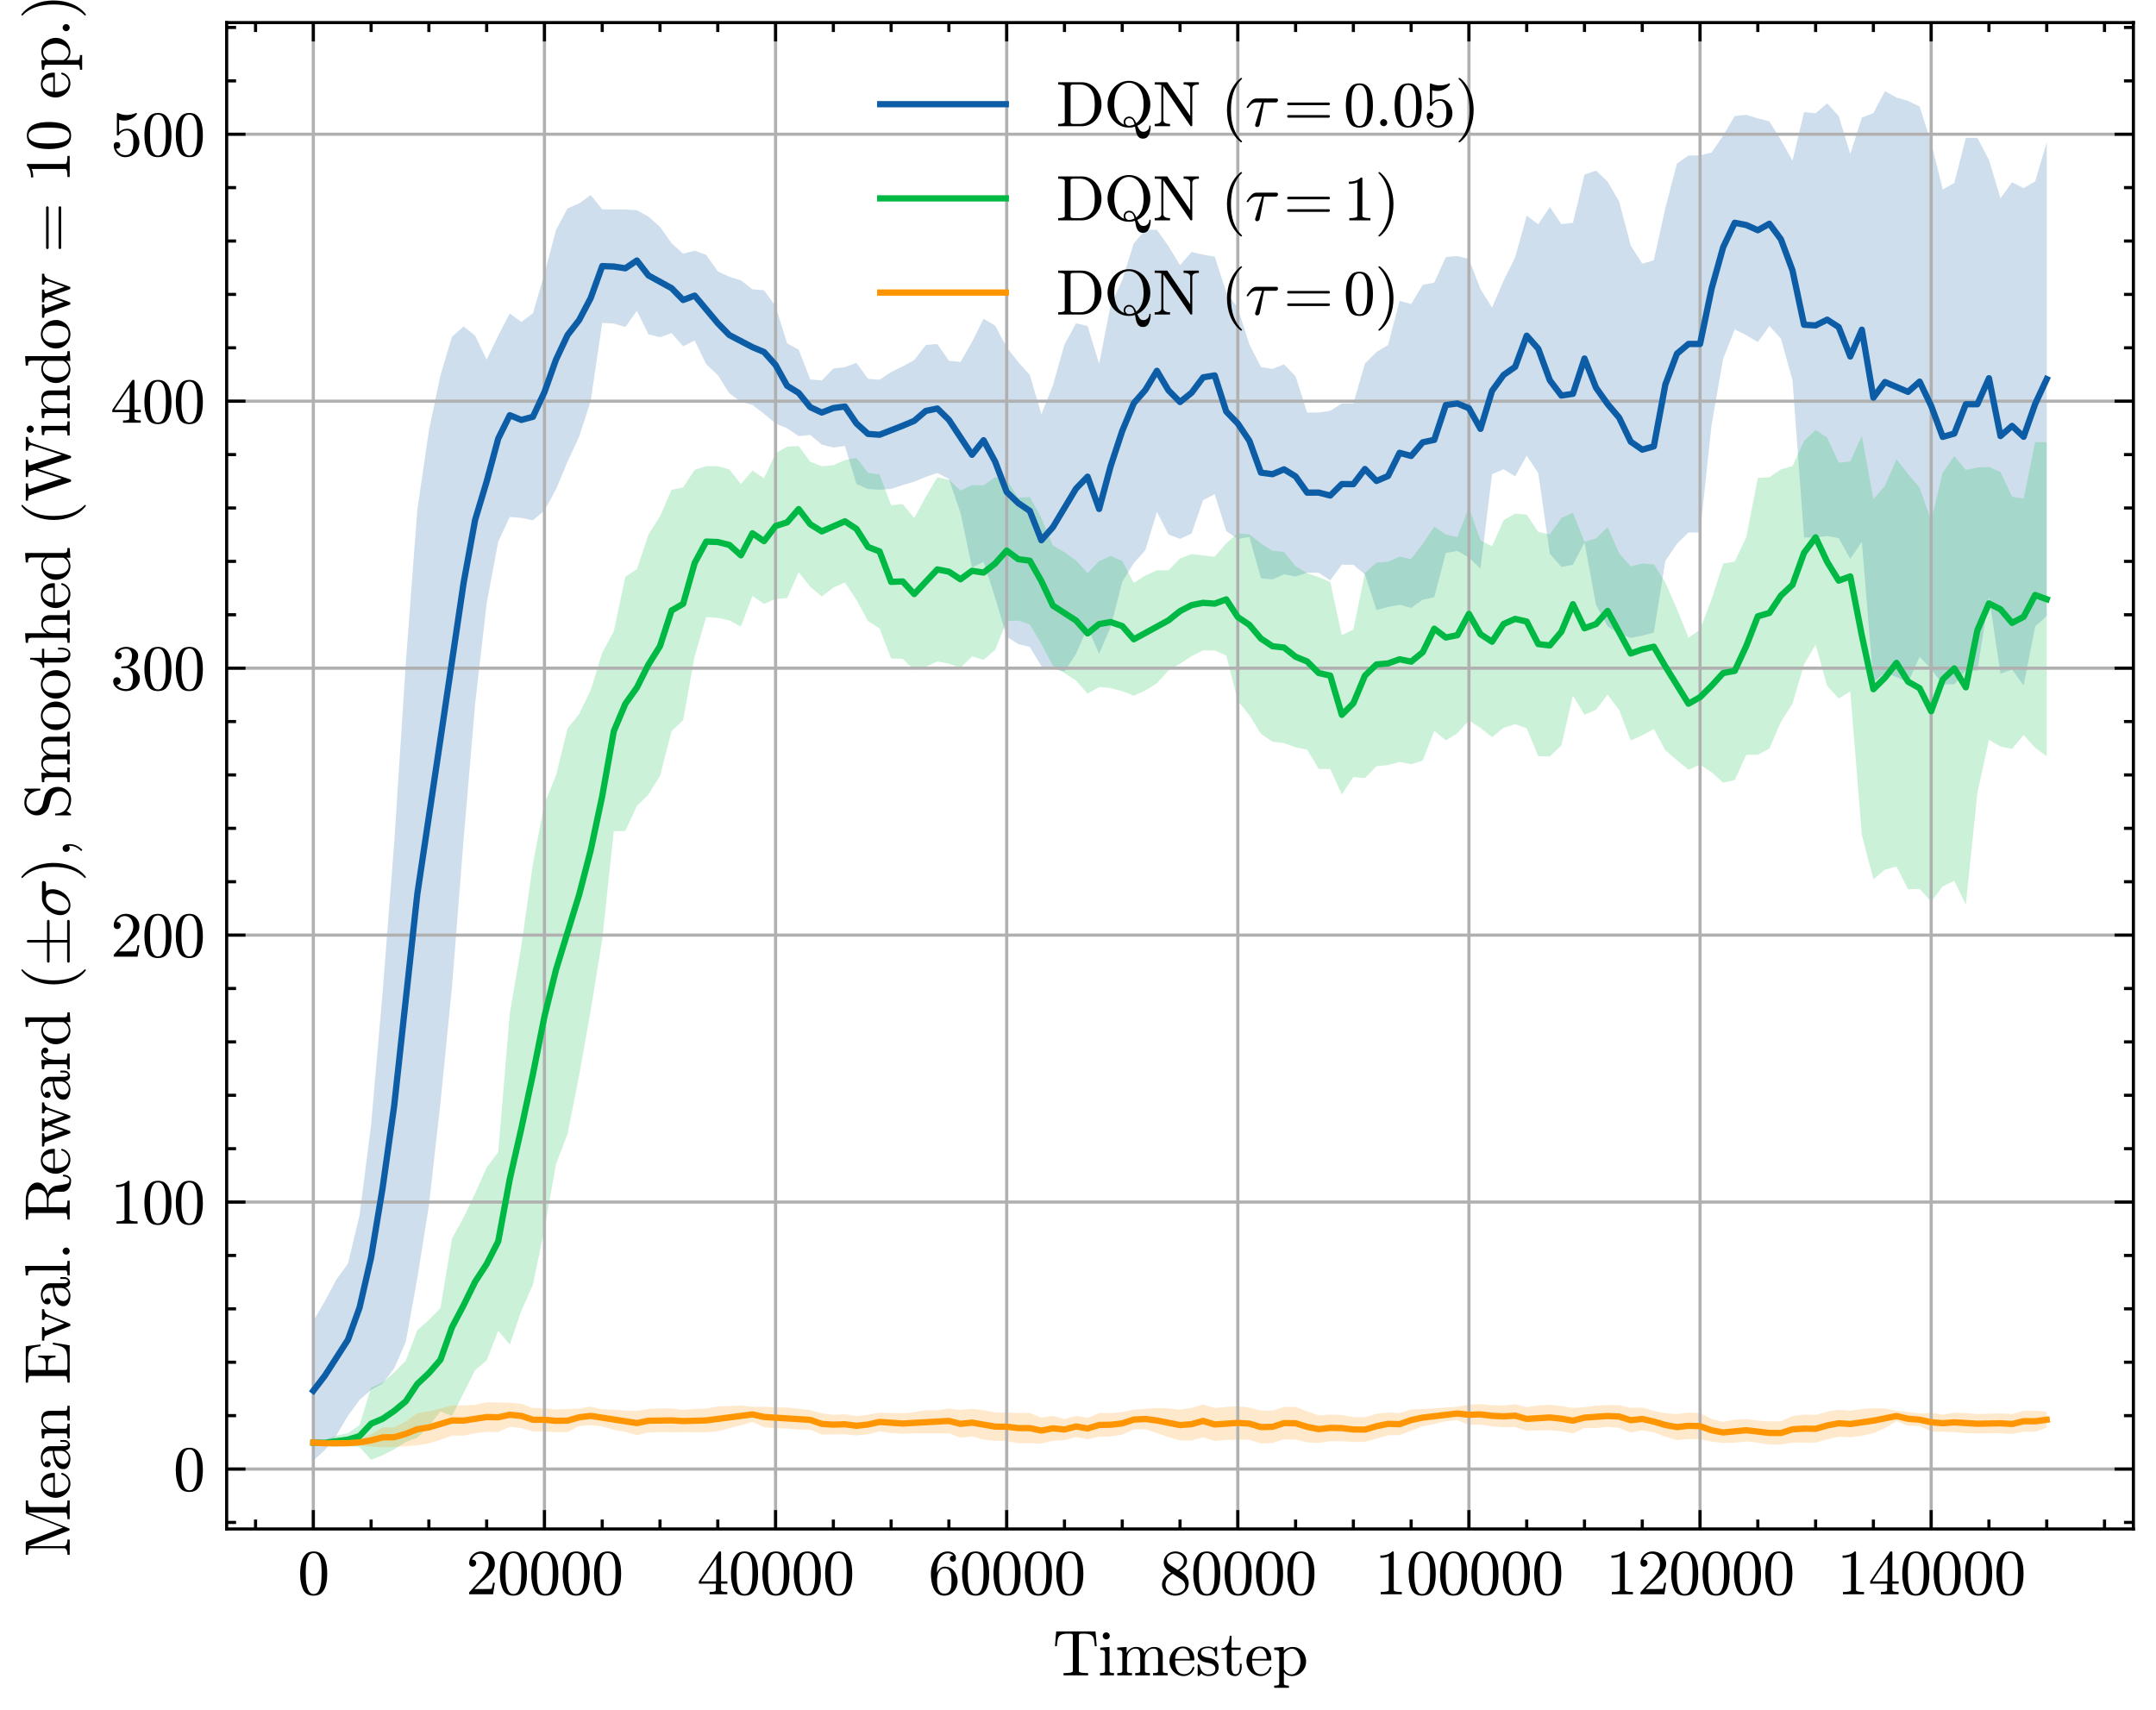 <?xml version="1.0" encoding="utf-8" standalone="no"?>
<!DOCTYPE svg PUBLIC "-//W3C//DTD SVG 1.1//EN"
  "http://www.w3.org/Graphics/SVG/1.1/DTD/svg11.dtd">
<svg xmlns:xlink="http://www.w3.org/1999/xlink" width="343.393pt" height="272.4pt" viewBox="0 0 343.393 272.4" xmlns="http://www.w3.org/2000/svg" version="1.1">
 <defs>
  <style type="text/css">*{stroke-linejoin: round; stroke-linecap: butt}</style>
 </defs>
 <g id="figure_1">
  <g id="patch_1">
   <path d="M 0 272.4 
L 343.393 272.4 
L 343.393 0 
L 0 0 
z
" style="fill: #ffffff"/>
  </g>
  <g id="axes_1">
   <g id="patch_2">
    <path d="M 36.1 243.544 
L 339.793 243.544 
L 339.793 3.6 
L 36.1 3.6 
z
" style="fill: #ffffff"/>
   </g>
   <g id="FillBetweenPolyCollection_1">
    <path d="M 49.904 210.412 
L 49.904 232.637 
L 51.745 230.985 
L 53.585 228.603 
L 55.426 225.516 
L 57.267 222.988 
L 59.107 221.384 
L 60.948 220.377 
L 62.788 217.957 
L 64.629 213.75 
L 66.469 203.593 
L 68.31 192.034 
L 70.15 175.717 
L 71.991 157.181 
L 73.832 133.805 
L 75.672 112.171 
L 77.513 96.112 
L 79.353 86.271 
L 81.194 82.337 
L 83.034 82.497 
L 84.875 82.877 
L 86.716 81.324 
L 88.556 77.934 
L 90.397 73.534 
L 92.237 69.582 
L 94.078 63.889 
L 95.918 51.43 
L 97.759 51.535 
L 99.6 52.092 
L 101.44 49.511 
L 103.281 53.254 
L 105.121 53.71 
L 106.962 53.053 
L 108.802 55.155 
L 110.643 54.245 
L 112.483 58.025 
L 114.324 59.738 
L 116.165 62.647 
L 118.005 63.995 
L 119.846 64.501 
L 121.686 65.906 
L 123.527 67.477 
L 125.367 68.216 
L 127.208 69.475 
L 129.049 69.28 
L 130.889 70.822 
L 132.73 71.294 
L 134.57 71.031 
L 136.411 77.106 
L 138.251 77.896 
L 140.092 78.013 
L 141.933 77.875 
L 143.773 77.268 
L 145.614 76.724 
L 147.454 75.958 
L 149.295 75.342 
L 151.135 76.294 
L 152.976 81.689 
L 154.816 90.411 
L 156.657 89.474 
L 158.498 95.195 
L 160.338 101.423 
L 162.179 102.593 
L 164.019 103.056 
L 165.86 106.11 
L 167.7 106.555 
L 169.541 106.942 
L 171.382 104.164 
L 173.222 99.938 
L 175.063 104.154 
L 176.903 99.868 
L 178.744 92.661 
L 180.584 89.695 
L 182.425 87.637 
L 184.266 81.539 
L 186.106 85.136 
L 187.947 85.833 
L 189.787 84.979 
L 191.628 79.65 
L 193.468 78.723 
L 195.309 84.592 
L 197.149 85.857 
L 198.99 85.538 
L 200.831 92.114 
L 202.671 92.288 
L 204.512 91.482 
L 206.352 91.828 
L 208.193 91.234 
L 210.033 91.23 
L 211.874 92.429 
L 213.715 89.952 
L 215.555 89.959 
L 217.396 91.498 
L 219.236 97.153 
L 221.077 96.683 
L 222.917 96.334 
L 224.758 96.828 
L 226.599 95.531 
L 228.439 95.121 
L 230.28 88.084 
L 232.12 87.751 
L 233.961 88.811 
L 235.801 90.571 
L 237.642 75.531 
L 239.482 74.743 
L 241.323 75.874 
L 243.164 72.581 
L 245.004 75.364 
L 246.845 88.192 
L 248.685 90.307 
L 250.526 89.96 
L 252.366 86.417 
L 254.207 96.345 
L 256.048 99.775 
L 257.888 100.955 
L 259.729 101.621 
L 261.569 101.237 
L 263.41 100.756 
L 265.25 89.348 
L 267.091 86.616 
L 268.932 84.811 
L 270.772 84.811 
L 272.613 67.651 
L 274.453 57.144 
L 276.294 52.481 
L 278.134 53.395 
L 279.975 54.487 
L 281.815 51.933 
L 283.656 53.945 
L 285.497 60.562 
L 287.337 85.608 
L 289.178 85.619 
L 291.018 85.379 
L 292.859 85.721 
L 294.699 89.025 
L 296.54 86.3 
L 298.381 108.667 
L 300.221 107.19 
L 302.062 107.833 
L 303.902 108.763 
L 305.743 104.618 
L 307.583 106.582 
L 309.424 109.005 
L 311.265 108.993 
L 313.105 106.809 
L 314.946 106.809 
L 316.786 95.043 
L 318.627 107.322 
L 320.467 106.638 
L 322.308 109.18 
L 324.148 99.779 
L 325.989 98.114 
L 325.989 22.653 
L 325.989 22.653 
L 324.148 28.903 
L 322.308 29.968 
L 320.467 29.04 
L 318.627 31.587 
L 316.786 25.457 
L 314.946 21.963 
L 313.105 21.963 
L 311.265 29.134 
L 309.424 30.182 
L 307.583 22.712 
L 305.743 16.959 
L 303.902 16.075 
L 302.062 15.542 
L 300.221 14.507 
L 298.381 18.013 
L 296.54 18.727 
L 294.699 24.536 
L 292.859 18.484 
L 291.018 16.457 
L 289.178 18.048 
L 287.337 17.861 
L 285.497 25.597 
L 283.656 22.298 
L 281.815 19.337 
L 279.975 18.859 
L 278.134 18.289 
L 276.294 18.483 
L 274.453 21.61 
L 272.613 24.297 
L 270.772 24.764 
L 268.932 24.764 
L 267.091 26.06 
L 265.25 33.125 
L 263.41 41.442 
L 261.569 42.01 
L 259.729 39.092 
L 257.888 32.103 
L 256.048 28.929 
L 254.207 27.177 
L 252.366 27.801 
L 250.526 35.496 
L 248.685 35.704 
L 246.845 32.955 
L 245.004 35.73 
L 243.164 34.357 
L 241.323 40.991 
L 239.482 44.709 
L 237.642 48.995 
L 235.801 46.054 
L 233.961 41.249 
L 232.12 40.778 
L 230.28 40.943 
L 228.439 45.008 
L 226.599 45.374 
L 224.758 48.426 
L 222.917 47.922 
L 221.077 54.961 
L 219.236 56.067 
L 217.396 57.912 
L 215.555 64.281 
L 213.715 64.254 
L 211.874 65.435 
L 210.033 65.698 
L 208.193 65.706 
L 206.352 59.935 
L 204.512 58.036 
L 202.671 58.772 
L 200.831 58.459 
L 198.99 54.869 
L 197.149 49.055 
L 195.309 46.516 
L 193.468 40.875 
L 191.628 40.566 
L 189.787 40.142 
L 187.947 42.242 
L 186.106 39.214 
L 184.266 36.602 
L 182.425 36.599 
L 180.584 38.754 
L 178.744 44.611 
L 176.903 48.572 
L 175.063 57.985 
L 173.222 51.921 
L 171.382 51.495 
L 169.541 54.885 
L 167.7 61.383 
L 165.86 65.996 
L 164.019 59.707 
L 162.179 57.68 
L 160.338 55.301 
L 158.498 51.868 
L 156.657 50.768 
L 154.816 54.468 
L 152.976 57.663 
L 151.135 57.451 
L 149.295 54.797 
L 147.454 54.952 
L 145.614 57.349 
L 143.773 58.359 
L 141.933 59.255 
L 140.092 60.488 
L 138.251 60.334 
L 136.411 57.801 
L 134.57 58.478 
L 132.73 58.702 
L 130.889 60.604 
L 129.049 60.44 
L 127.208 55.697 
L 125.367 54.688 
L 123.527 48.783 
L 121.686 46.232 
L 119.846 46.088 
L 118.005 44.644 
L 116.165 44.093 
L 114.324 43.22 
L 112.483 40.602 
L 110.643 39.931 
L 108.802 40.41 
L 106.962 38.741 
L 105.121 36.14 
L 103.281 34.504 
L 101.44 33.484 
L 99.6 33.375 
L 97.759 33.37 
L 95.918 33.339 
L 94.078 31.081 
L 92.237 32.401 
L 90.397 33.2 
L 88.556 36.636 
L 86.716 43.593 
L 84.875 49.909 
L 83.034 51.276 
L 81.194 49.94 
L 79.353 53.46 
L 77.513 57.284 
L 75.672 53.46 
L 73.832 51.993 
L 71.991 53.627 
L 70.15 59.771 
L 68.31 68.61 
L 66.469 81.192 
L 64.629 105.655 
L 62.788 134.241 
L 60.948 157.947 
L 59.107 179.182 
L 57.267 193.578 
L 55.426 201.268 
L 53.585 203.799 
L 51.745 207.257 
L 49.904 210.412 
z
" clip-path="url(#pca2191c95b)" style="fill: #0c5da5; fill-opacity: 0.2"/>
   </g>
   <g id="FillBetweenPolyCollection_2">
    <path d="M 49.904 229.264 
L 49.904 230.308 
L 51.745 230.279 
L 53.585 230.433 
L 55.426 230.333 
L 57.267 230.488 
L 59.107 232.533 
L 60.948 231.783 
L 62.788 230.862 
L 64.629 229.677 
L 66.469 229.017 
L 68.31 227.181 
L 70.15 224.841 
L 71.991 225.542 
L 73.832 221.908 
L 75.672 218.252 
L 77.513 216.7 
L 79.353 211.958 
L 81.194 214.2 
L 83.034 208.809 
L 84.875 204.666 
L 86.716 195.776 
L 88.556 185.441 
L 90.397 180.607 
L 92.237 171.34 
L 94.078 160.984 
L 95.918 149.646 
L 97.759 132.408 
L 99.6 132.356 
L 101.44 128.377 
L 103.281 126.56 
L 105.121 123.594 
L 106.962 116.467 
L 108.802 114.741 
L 110.643 104.507 
L 112.483 98.285 
L 114.324 98.412 
L 116.165 98.821 
L 118.005 99.803 
L 119.846 94.933 
L 121.686 96.191 
L 123.527 95.379 
L 125.367 95.267 
L 127.208 91.138 
L 129.049 93.466 
L 130.889 95.014 
L 132.73 93.604 
L 134.57 92.782 
L 136.411 95.552 
L 138.251 98.932 
L 140.092 100.108 
L 141.933 104.886 
L 143.773 104.945 
L 145.614 106.728 
L 147.454 106.211 
L 149.295 105.37 
L 151.135 105.71 
L 152.976 106.392 
L 154.816 104.568 
L 156.657 105.102 
L 158.498 103.528 
L 160.338 98.949 
L 162.179 98.846 
L 164.019 99.455 
L 165.86 102.563 
L 167.7 106.037 
L 169.541 107.216 
L 171.382 108.397 
L 173.222 110.5 
L 175.063 109.421 
L 176.903 109.608 
L 178.744 110.096 
L 180.584 110.813 
L 182.425 109.985 
L 184.266 108.836 
L 186.106 106.787 
L 187.947 105.735 
L 189.787 104.514 
L 191.628 103.58 
L 193.468 103.616 
L 195.309 104.412 
L 197.149 111.638 
L 198.99 113.933 
L 200.831 116.887 
L 202.671 118.148 
L 204.512 118.372 
L 206.352 119.028 
L 208.193 119.413 
L 210.033 122.478 
L 211.874 122.504 
L 213.715 126.547 
L 215.555 123.765 
L 217.396 123.954 
L 219.236 122.053 
L 221.077 121.867 
L 222.917 121.359 
L 224.758 121.732 
L 226.599 121.153 
L 228.439 116.413 
L 230.28 117.938 
L 232.12 116.797 
L 233.961 114.763 
L 235.801 115.959 
L 237.642 117.408 
L 239.482 115.934 
L 241.323 115.353 
L 243.164 116.029 
L 245.004 120.45 
L 246.845 120.498 
L 248.685 118.717 
L 250.526 110.813 
L 252.366 113.851 
L 254.207 113.06 
L 256.048 110.658 
L 257.888 113.105 
L 259.729 117.962 
L 261.569 117.12 
L 263.41 116.123 
L 265.25 119.52 
L 267.091 121.092 
L 268.932 122.606 
L 270.772 121.798 
L 272.613 123.013 
L 274.453 124.665 
L 276.294 124.252 
L 278.134 120.227 
L 279.975 120.214 
L 281.815 119.239 
L 283.656 114.976 
L 285.497 112.058 
L 287.337 105.841 
L 289.178 102.698 
L 291.018 109.259 
L 292.859 111.273 
L 294.699 110.12 
L 296.54 132.994 
L 298.381 140.058 
L 300.221 138.524 
L 302.062 138.027 
L 303.902 141.651 
L 305.743 141.579 
L 307.583 143.626 
L 309.424 141.195 
L 311.265 140.303 
L 313.105 144.105 
L 314.946 126.299 
L 316.786 117.857 
L 318.627 118.908 
L 320.467 119.296 
L 322.308 117.078 
L 324.148 119.126 
L 325.989 120.459 
L 325.989 70.437 
L 325.989 70.437 
L 324.148 70.426 
L 322.308 79.425 
L 320.467 79.129 
L 318.627 75.185 
L 316.786 74.376 
L 314.946 74.473 
L 313.105 74.861 
L 311.265 72.642 
L 309.424 75.287 
L 307.583 82.96 
L 305.743 77.671 
L 303.902 75.506 
L 302.062 73.154 
L 300.221 77.381 
L 298.381 79.509 
L 296.54 69.45 
L 294.699 73.507 
L 292.859 73.703 
L 291.018 69.73 
L 289.178 68.483 
L 287.337 70.262 
L 285.497 74.245 
L 283.656 74.757 
L 281.815 76.027 
L 279.975 76.125 
L 278.134 85.563 
L 276.294 89.469 
L 274.453 89.748 
L 272.613 95.437 
L 270.772 100.298 
L 268.932 101.576 
L 267.091 97 
L 265.25 92.79 
L 263.41 89.893 
L 261.569 89.764 
L 259.729 90.226 
L 257.888 88.12 
L 256.048 83.968 
L 254.207 85.75 
L 252.366 86.303 
L 250.526 81.664 
L 248.685 82.52 
L 246.845 85.133 
L 245.004 84.733 
L 243.164 81.976 
L 241.323 81.807 
L 239.482 82.853 
L 237.642 87.02 
L 235.801 86.083 
L 233.961 80.81 
L 232.12 85.557 
L 230.28 85.147 
L 228.439 83.877 
L 226.599 86.644 
L 224.758 89.052 
L 222.917 88.666 
L 221.077 89.479 
L 219.236 89.616 
L 217.396 91.282 
L 215.555 100.27 
L 213.715 101.179 
L 211.874 92.714 
L 210.033 91.93 
L 208.193 91.303 
L 206.352 90.197 
L 204.512 87.922 
L 202.671 87.721 
L 200.831 86.544 
L 198.99 85.115 
L 197.149 84.961 
L 195.309 86.54 
L 193.468 88.691 
L 191.628 88.466 
L 189.787 88.258 
L 187.947 88.948 
L 186.106 90.843 
L 184.266 90.836 
L 182.425 91.677 
L 180.584 92.844 
L 178.744 89.349 
L 176.903 88.561 
L 175.063 89.389 
L 173.222 91.292 
L 171.382 89.279 
L 169.541 87.96 
L 167.7 86.888 
L 165.86 82.532 
L 164.019 79.171 
L 162.179 79.281 
L 160.338 76.462 
L 158.498 76 
L 156.657 77.306 
L 154.816 77.279 
L 152.976 78.148 
L 151.135 76.408 
L 149.295 76.028 
L 147.454 79.106 
L 145.614 82.518 
L 143.773 80.281 
L 141.933 80.487 
L 140.092 75.558 
L 138.251 75.317 
L 136.411 72.937 
L 134.57 73.285 
L 132.73 74.108 
L 130.889 74.274 
L 129.049 73.542 
L 127.208 71.051 
L 125.367 71.141 
L 123.527 72.197 
L 121.686 76.198 
L 119.846 74.956 
L 118.005 77.105 
L 116.165 74.77 
L 114.324 74.261 
L 112.483 74.246 
L 110.643 74.839 
L 108.802 77.629 
L 106.962 78.023 
L 105.121 82.235 
L 103.281 85.149 
L 101.44 90.663 
L 99.6 91.86 
L 97.759 100.55 
L 95.918 103.973 
L 94.078 109.928 
L 92.237 113.746 
L 90.397 116.028 
L 88.556 123.492 
L 86.716 128.045 
L 84.875 137.582 
L 83.034 150.692 
L 81.194 161.431 
L 79.353 183.517 
L 77.513 185.97 
L 75.672 190.094 
L 73.832 193.933 
L 71.991 197.283 
L 70.15 208.361 
L 68.31 210.244 
L 66.469 211.878 
L 64.629 216.74 
L 62.788 218.612 
L 60.948 220.202 
L 59.107 221.017 
L 57.267 227.002 
L 55.426 228.286 
L 53.585 228.656 
L 51.745 229.366 
L 49.904 229.264 
z
" clip-path="url(#pca2191c95b)" style="fill: #00b945; fill-opacity: 0.2"/>
   </g>
   <g id="FillBetweenPolyCollection_3">
    <path d="M 49.904 229.327 
L 49.904 230.233 
L 51.745 230.196 
L 53.585 230.184 
L 55.426 230.169 
L 57.267 230.181 
L 59.107 230.424 
L 60.948 230.534 
L 62.788 230.488 
L 64.629 230.366 
L 66.469 230.218 
L 68.31 229.919 
L 70.15 229.351 
L 71.991 228.656 
L 73.832 228.685 
L 75.672 228.294 
L 77.513 228.077 
L 79.353 228.106 
L 81.194 227.278 
L 83.034 227.466 
L 84.875 228.016 
L 86.716 228.016 
L 88.556 228.127 
L 90.397 228.136 
L 92.237 227.155 
L 94.078 227.008 
L 95.918 227.195 
L 97.759 227.762 
L 99.6 228.07 
L 101.44 228.617 
L 103.281 228.172 
L 105.121 228.116 
L 106.962 228.139 
L 108.802 228.135 
L 110.643 228.138 
L 112.483 228.148 
L 114.324 227.992 
L 116.165 227.48 
L 118.005 227.042 
L 119.846 226.497 
L 121.686 227.334 
L 123.527 227.49 
L 125.367 227.548 
L 127.208 227.717 
L 129.049 227.726 
L 130.889 228.51 
L 132.73 228.478 
L 134.57 228.469 
L 136.411 228.648 
L 138.251 228.465 
L 140.092 227.978 
L 141.933 228.26 
L 143.773 228.379 
L 145.614 228.293 
L 147.454 228.32 
L 149.295 228.311 
L 151.135 228.299 
L 152.976 229.012 
L 154.816 228.802 
L 156.657 229.319 
L 158.498 229.495 
L 160.338 229.517 
L 162.179 229.894 
L 164.019 229.894 
L 165.86 229.944 
L 167.7 229.485 
L 169.541 229.4 
L 171.382 228.891 
L 173.222 229.24 
L 175.063 228.851 
L 176.903 228.815 
L 178.744 228.526 
L 180.584 227.696 
L 182.425 227.665 
L 184.266 228.263 
L 186.106 228.915 
L 187.947 229.443 
L 189.787 229.451 
L 191.628 228.946 
L 193.468 229.521 
L 195.309 229.374 
L 197.149 229.309 
L 198.99 229.329 
L 200.831 229.936 
L 202.671 229.857 
L 204.512 229.258 
L 206.352 229.314 
L 208.193 229.742 
L 210.033 229.848 
L 211.874 229.554 
L 213.715 229.564 
L 215.555 229.681 
L 217.396 229.676 
L 219.236 229.16 
L 221.077 228.621 
L 222.917 228.598 
L 224.758 227.892 
L 226.599 227.183 
L 228.439 226.809 
L 230.28 226.389 
L 232.12 226.221 
L 233.961 226.969 
L 235.801 226.917 
L 237.642 227.204 
L 239.482 227.331 
L 241.323 227.314 
L 243.164 227.896 
L 245.004 227.855 
L 246.845 227.812 
L 248.685 227.987 
L 250.526 228.308 
L 252.366 227.476 
L 254.207 227.474 
L 256.048 227.289 
L 257.888 227.445 
L 259.729 228.191 
L 261.569 227.839 
L 263.41 228.15 
L 265.25 228.851 
L 267.091 229.394 
L 268.932 229.233 
L 270.772 229.241 
L 272.613 229.631 
L 274.453 229.846 
L 276.294 229.814 
L 278.134 229.598 
L 279.975 229.799 
L 281.815 230.093 
L 283.656 230.11 
L 285.497 229.781 
L 287.337 229.799 
L 289.178 229.803 
L 291.018 229.267 
L 292.859 228.846 
L 294.699 228.936 
L 296.54 228.697 
L 298.381 228.283 
L 300.221 227.497 
L 302.062 226.39 
L 303.902 227.093 
L 305.743 227.132 
L 307.583 228.04 
L 309.424 228.072 
L 311.265 228.107 
L 313.105 228.286 
L 314.946 228.322 
L 316.786 228.304 
L 318.627 228.285 
L 320.467 228.417 
L 322.308 228.048 
L 324.148 228.055 
L 325.989 227.419 
L 325.989 224.878 
L 325.989 224.878 
L 324.148 224.718 
L 322.308 224.708 
L 320.467 225.235 
L 318.627 225.135 
L 316.786 225.184 
L 314.946 225.244 
L 313.105 225.071 
L 311.265 225.012 
L 309.424 225.331 
L 307.583 225.05 
L 305.743 225.148 
L 303.902 224.892 
L 302.062 224.716 
L 300.221 224.335 
L 298.381 224.298 
L 296.54 224.428 
L 294.699 224.716 
L 292.859 224.562 
L 291.018 224.85 
L 289.178 225.374 
L 287.337 225.328 
L 285.497 225.56 
L 283.656 226.405 
L 281.815 226.405 
L 279.975 226.285 
L 278.134 226.033 
L 276.294 226.129 
L 274.453 226.493 
L 272.613 226.022 
L 270.772 225.097 
L 268.932 224.98 
L 267.091 225.245 
L 265.25 225.108 
L 263.41 224.731 
L 261.569 224.203 
L 259.729 224.247 
L 257.888 223.82 
L 256.048 223.811 
L 254.207 223.893 
L 252.366 224.141 
L 250.526 224.272 
L 248.685 223.97 
L 246.845 223.748 
L 245.004 223.858 
L 243.164 224.14 
L 241.323 223.679 
L 239.482 223.883 
L 237.642 223.835 
L 235.801 223.662 
L 233.961 223.741 
L 232.12 224.075 
L 230.28 224.201 
L 228.439 224.337 
L 226.599 224.428 
L 224.758 224.502 
L 222.917 225.111 
L 221.077 224.975 
L 219.236 225.195 
L 217.396 225.757 
L 215.555 225.712 
L 213.715 225.392 
L 211.874 225.323 
L 210.033 225.443 
L 208.193 224.806 
L 206.352 224.1 
L 204.512 224.105 
L 202.671 224.691 
L 200.831 224.691 
L 198.99 224.192 
L 197.149 223.986 
L 195.309 224.097 
L 193.468 224.279 
L 191.628 223.72 
L 189.787 224.252 
L 187.947 224.544 
L 186.106 224.34 
L 184.266 224.266 
L 182.425 224.388 
L 180.584 224.544 
L 178.744 224.933 
L 176.903 225.07 
L 175.063 225.09 
L 173.222 225.847 
L 171.382 225.521 
L 169.541 226.021 
L 167.7 225.527 
L 165.86 225.806 
L 164.019 225.062 
L 162.179 225.062 
L 160.338 224.991 
L 158.498 224.985 
L 156.657 224.616 
L 154.816 224.396 
L 152.976 224.594 
L 151.135 224.366 
L 149.295 224.626 
L 147.454 224.624 
L 145.614 224.945 
L 143.773 225.12 
L 141.933 225.075 
L 140.092 225.01 
L 138.251 225.346 
L 136.411 225.566 
L 134.57 225.263 
L 132.73 225.367 
L 130.889 225.108 
L 129.049 224.61 
L 127.208 224.387 
L 125.367 224.199 
L 123.527 224.184 
L 121.686 224.067 
L 119.846 224.093 
L 118.005 223.872 
L 116.165 223.961 
L 114.324 224.027 
L 112.483 224.359 
L 110.643 224.431 
L 108.802 224.588 
L 106.962 224.351 
L 105.121 224.334 
L 103.281 224.437 
L 101.44 224.74 
L 99.6 224.675 
L 97.759 224.54 
L 95.918 224.473 
L 94.078 224.053 
L 92.237 224.37 
L 90.397 224.439 
L 88.556 224.51 
L 86.716 224.287 
L 84.875 224.287 
L 83.034 223.6 
L 81.194 223.426 
L 79.353 223.403 
L 77.513 223.364 
L 75.672 223.77 
L 73.832 223.873 
L 71.991 223.879 
L 70.15 224.347 
L 68.31 224.811 
L 66.469 225.095 
L 64.629 226.415 
L 62.788 227.366 
L 60.948 227.375 
L 59.107 228.433 
L 57.267 229.311 
L 55.426 229.59 
L 53.585 229.596 
L 51.745 229.602 
L 49.904 229.327 
z
" clip-path="url(#pca2191c95b)" style="fill: #ff9500; fill-opacity: 0.2"/>
   </g>
   <g id="matplotlib.axis_1">
    <g id="xtick_1">
     <g id="line2d_1">
      <path d="M 49.904 243.544 
L 49.904 3.6 
" clip-path="url(#pca2191c95b)" style="fill: none; stroke: #b0b0b0; stroke-width: 0.5; stroke-linecap: square"/>
     </g>
     <g id="line2d_2">
      <defs>
       <path id="m5576b8b402" d="M 0 0 
L 0 -3 
" style="stroke: #000000; stroke-width: 0.5"/>
      </defs>
      <g>
       <use xlink:href="#m5576b8b402" x="49.904" y="243.544" style="stroke: #000000; stroke-width: 0.5"/>
      </g>
     </g>
     <g id="line2d_3">
      <defs>
       <path id="m6a0cd28b2c" d="M 0 0 
L 0 3 
" style="stroke: #000000; stroke-width: 0.5"/>
      </defs>
      <g>
       <use xlink:href="#m6a0cd28b2c" x="49.904" y="3.6" style="stroke: #000000; stroke-width: 0.5"/>
      </g>
     </g>
     <g id="text_1">
      <!-- $\mathdefault{0}$ -->
      <g transform="translate(47.404 253.983) scale(0.1 -0.1)">
       <defs>
        <path id="Cmr10-30" d="M 1600 -141 
Q 816 -141 533 504 
Q 250 1150 250 2041 
Q 250 2597 351 3087 
Q 453 3578 754 3920 
Q 1056 4263 1600 4263 
Q 2022 4263 2290 4056 
Q 2559 3850 2700 3523 
Q 2841 3197 2892 2823 
Q 2944 2450 2944 2041 
Q 2944 1491 2842 1011 
Q 2741 531 2444 195 
Q 2147 -141 1600 -141 
z
M 1600 25 
Q 1956 25 2131 390 
Q 2306 756 2347 1200 
Q 2388 1644 2388 2144 
Q 2388 2625 2347 3031 
Q 2306 3438 2132 3767 
Q 1959 4097 1600 4097 
Q 1238 4097 1063 3765 
Q 888 3434 847 3029 
Q 806 2625 806 2144 
Q 806 1788 823 1472 
Q 841 1156 916 820 
Q 991 484 1158 254 
Q 1325 25 1600 25 
z
" transform="scale(0.016)"/>
       </defs>
       <use xlink:href="#Cmr10-30" transform="translate(0 0.391)"/>
      </g>
     </g>
    </g>
    <g id="xtick_2">
     <g id="line2d_4">
      <path d="M 86.716 243.544 
L 86.716 3.6 
" clip-path="url(#pca2191c95b)" style="fill: none; stroke: #b0b0b0; stroke-width: 0.5; stroke-linecap: square"/>
     </g>
     <g id="line2d_5">
      <g>
       <use xlink:href="#m5576b8b402" x="86.716" y="243.544" style="stroke: #000000; stroke-width: 0.5"/>
      </g>
     </g>
     <g id="line2d_6">
      <g>
       <use xlink:href="#m6a0cd28b2c" x="86.716" y="3.6" style="stroke: #000000; stroke-width: 0.5"/>
      </g>
     </g>
     <g id="text_2">
      <!-- $\mathdefault{20000}$ -->
      <g transform="translate(74.216 253.983) scale(0.1 -0.1)">
       <defs>
        <path id="Cmr10-32" d="M 319 0 
L 319 172 
Q 319 188 331 206 
L 1325 1306 
Q 1550 1550 1690 1715 
Q 1831 1881 1968 2097 
Q 2106 2313 2186 2536 
Q 2266 2759 2266 3009 
Q 2266 3272 2169 3511 
Q 2072 3750 1880 3894 
Q 1688 4038 1416 4038 
Q 1138 4038 916 3870 
Q 694 3703 603 3438 
Q 628 3444 672 3444 
Q 816 3444 917 3347 
Q 1019 3250 1019 3097 
Q 1019 2950 917 2848 
Q 816 2747 672 2747 
Q 522 2747 420 2851 
Q 319 2956 319 3097 
Q 319 3338 409 3548 
Q 500 3759 670 3923 
Q 841 4088 1055 4175 
Q 1269 4263 1509 4263 
Q 1875 4263 2190 4108 
Q 2506 3953 2690 3670 
Q 2875 3388 2875 3009 
Q 2875 2731 2753 2481 
Q 2631 2231 2440 2026 
Q 2250 1822 1953 1562 
Q 1656 1303 1563 1216 
L 838 519 
L 1453 519 
Q 1906 519 2211 526 
Q 2516 534 2534 550 
Q 2609 631 2688 1141 
L 2875 1141 
L 2694 0 
L 319 0 
z
" transform="scale(0.016)"/>
       </defs>
       <use xlink:href="#Cmr10-32" transform="translate(0 0.391)"/>
       <use xlink:href="#Cmr10-30" transform="translate(50 0.391)"/>
       <use xlink:href="#Cmr10-30" transform="translate(100 0.391)"/>
       <use xlink:href="#Cmr10-30" transform="translate(150 0.391)"/>
       <use xlink:href="#Cmr10-30" transform="translate(200 0.391)"/>
      </g>
     </g>
    </g>
    <g id="xtick_3">
     <g id="line2d_7">
      <path d="M 123.527 243.544 
L 123.527 3.6 
" clip-path="url(#pca2191c95b)" style="fill: none; stroke: #b0b0b0; stroke-width: 0.5; stroke-linecap: square"/>
     </g>
     <g id="line2d_8">
      <g>
       <use xlink:href="#m5576b8b402" x="123.527" y="243.544" style="stroke: #000000; stroke-width: 0.5"/>
      </g>
     </g>
     <g id="line2d_9">
      <g>
       <use xlink:href="#m6a0cd28b2c" x="123.527" y="3.6" style="stroke: #000000; stroke-width: 0.5"/>
      </g>
     </g>
     <g id="text_3">
      <!-- $\mathdefault{40000}$ -->
      <g transform="translate(111.027 253.983) scale(0.1 -0.1)">
       <defs>
        <path id="Cmr10-34" d="M 178 1056 
L 178 1281 
L 2156 4231 
Q 2178 4263 2222 4263 
L 2316 4263 
Q 2388 4263 2388 4191 
L 2388 1281 
L 3016 1281 
L 3016 1056 
L 2388 1056 
L 2388 428 
Q 2388 297 2575 261 
Q 2763 225 3009 225 
L 3009 0 
L 1247 0 
L 1247 225 
Q 1494 225 1681 261 
Q 1869 297 1869 428 
L 1869 1056 
L 178 1056 
z
M 391 1281 
L 1906 1281 
L 1906 3547 
L 391 1281 
z
" transform="scale(0.016)"/>
       </defs>
       <use xlink:href="#Cmr10-34" transform="translate(0 0.391)"/>
       <use xlink:href="#Cmr10-30" transform="translate(50 0.391)"/>
       <use xlink:href="#Cmr10-30" transform="translate(100 0.391)"/>
       <use xlink:href="#Cmr10-30" transform="translate(150 0.391)"/>
       <use xlink:href="#Cmr10-30" transform="translate(200 0.391)"/>
      </g>
     </g>
    </g>
    <g id="xtick_4">
     <g id="line2d_10">
      <path d="M 160.338 243.544 
L 160.338 3.6 
" clip-path="url(#pca2191c95b)" style="fill: none; stroke: #b0b0b0; stroke-width: 0.5; stroke-linecap: square"/>
     </g>
     <g id="line2d_11">
      <g>
       <use xlink:href="#m5576b8b402" x="160.338" y="243.544" style="stroke: #000000; stroke-width: 0.5"/>
      </g>
     </g>
     <g id="line2d_12">
      <g>
       <use xlink:href="#m6a0cd28b2c" x="160.338" y="3.6" style="stroke: #000000; stroke-width: 0.5"/>
      </g>
     </g>
     <g id="text_4">
      <!-- $\mathdefault{60000}$ -->
      <g transform="translate(147.838 253.983) scale(0.1 -0.1)">
       <defs>
        <path id="Cmr10-36" d="M 1600 -141 
Q 1203 -141 937 70 
Q 672 281 526 617 
Q 381 953 325 1322 
Q 269 1691 269 2069 
Q 269 2575 466 3084 
Q 663 3594 1045 3928 
Q 1428 4263 1953 4263 
Q 2172 4263 2361 4180 
Q 2550 4097 2658 3936 
Q 2766 3775 2766 3547 
Q 2766 3416 2677 3327 
Q 2588 3238 2456 3238 
Q 2331 3238 2240 3328 
Q 2150 3419 2150 3547 
Q 2150 3672 2240 3762 
Q 2331 3853 2456 3853 
L 2491 3853 
Q 2409 3969 2261 4023 
Q 2113 4078 1953 4078 
Q 1759 4078 1595 3993 
Q 1431 3909 1300 3765 
Q 1169 3622 1081 3448 
Q 994 3275 945 3053 
Q 897 2831 884 2637 
Q 872 2444 872 2150 
Q 984 2413 1190 2580 
Q 1397 2747 1656 2747 
Q 1941 2747 2175 2631 
Q 2409 2516 2578 2311 
Q 2747 2106 2836 1843 
Q 2925 1581 2925 1313 
Q 2925 938 2758 598 
Q 2591 259 2287 59 
Q 1984 -141 1600 -141 
z
M 1600 63 
Q 1847 63 1997 175 
Q 2147 288 2217 473 
Q 2288 659 2305 848 
Q 2322 1038 2322 1313 
Q 2322 1675 2287 1931 
Q 2253 2188 2100 2383 
Q 1947 2578 1631 2578 
Q 1372 2578 1205 2403 
Q 1038 2228 961 1961 
Q 884 1694 884 1447 
Q 884 1363 891 1319 
Q 891 1309 889 1303 
Q 888 1297 884 1288 
Q 884 1013 940 731 
Q 997 450 1156 256 
Q 1316 63 1600 63 
z
" transform="scale(0.016)"/>
       </defs>
       <use xlink:href="#Cmr10-36" transform="translate(0 0.391)"/>
       <use xlink:href="#Cmr10-30" transform="translate(50 0.391)"/>
       <use xlink:href="#Cmr10-30" transform="translate(100 0.391)"/>
       <use xlink:href="#Cmr10-30" transform="translate(150 0.391)"/>
       <use xlink:href="#Cmr10-30" transform="translate(200 0.391)"/>
      </g>
     </g>
    </g>
    <g id="xtick_5">
     <g id="line2d_13">
      <path d="M 197.149 243.544 
L 197.149 3.6 
" clip-path="url(#pca2191c95b)" style="fill: none; stroke: #b0b0b0; stroke-width: 0.5; stroke-linecap: square"/>
     </g>
     <g id="line2d_14">
      <g>
       <use xlink:href="#m5576b8b402" x="197.149" y="243.544" style="stroke: #000000; stroke-width: 0.5"/>
      </g>
     </g>
     <g id="line2d_15">
      <g>
       <use xlink:href="#m6a0cd28b2c" x="197.149" y="3.6" style="stroke: #000000; stroke-width: 0.5"/>
      </g>
     </g>
     <g id="text_5">
      <!-- $\mathdefault{80000}$ -->
      <g transform="translate(184.649 253.983) scale(0.1 -0.1)">
       <defs>
        <path id="Cmr10-38" d="M 269 972 
Q 269 1356 522 1651 
Q 775 1947 1172 2144 
L 934 2297 
Q 716 2441 578 2680 
Q 441 2919 441 3181 
Q 441 3488 602 3734 
Q 763 3981 1030 4122 
Q 1297 4263 1600 4263 
Q 1884 4263 2148 4147 
Q 2413 4031 2583 3815 
Q 2753 3600 2753 3303 
Q 2753 3088 2651 2903 
Q 2550 2719 2373 2572 
Q 2197 2425 1997 2322 
L 2363 2088 
Q 2616 1922 2770 1653 
Q 2925 1384 2925 1088 
Q 2925 741 2739 456 
Q 2553 172 2247 15 
Q 1941 -141 1600 -141 
Q 1269 -141 961 -6 
Q 653 128 461 383 
Q 269 638 269 972 
z
M 616 972 
Q 616 719 755 509 
Q 894 300 1122 181 
Q 1350 63 1600 63 
Q 1972 63 2275 280 
Q 2578 497 2578 856 
Q 2578 978 2529 1098 
Q 2481 1219 2395 1317 
Q 2309 1416 2203 1478 
L 1344 2034 
Q 1144 1928 976 1765 
Q 809 1603 712 1400 
Q 616 1197 616 972 
z
M 1056 2925 
L 1831 2425 
Q 2100 2581 2272 2803 
Q 2444 3025 2444 3303 
Q 2444 3519 2323 3698 
Q 2203 3878 2009 3978 
Q 1816 4078 1594 4078 
Q 1400 4078 1203 4003 
Q 1006 3928 878 3779 
Q 750 3631 750 3431 
Q 750 3131 1056 2925 
z
" transform="scale(0.016)"/>
       </defs>
       <use xlink:href="#Cmr10-38" transform="translate(0 0.391)"/>
       <use xlink:href="#Cmr10-30" transform="translate(50 0.391)"/>
       <use xlink:href="#Cmr10-30" transform="translate(100 0.391)"/>
       <use xlink:href="#Cmr10-30" transform="translate(150 0.391)"/>
       <use xlink:href="#Cmr10-30" transform="translate(200 0.391)"/>
      </g>
     </g>
    </g>
    <g id="xtick_6">
     <g id="line2d_16">
      <path d="M 233.961 243.544 
L 233.961 3.6 
" clip-path="url(#pca2191c95b)" style="fill: none; stroke: #b0b0b0; stroke-width: 0.5; stroke-linecap: square"/>
     </g>
     <g id="line2d_17">
      <g>
       <use xlink:href="#m5576b8b402" x="233.961" y="243.544" style="stroke: #000000; stroke-width: 0.5"/>
      </g>
     </g>
     <g id="line2d_18">
      <g>
       <use xlink:href="#m6a0cd28b2c" x="233.961" y="3.6" style="stroke: #000000; stroke-width: 0.5"/>
      </g>
     </g>
     <g id="text_6">
      <!-- $\mathdefault{100000}$ -->
      <g transform="translate(218.961 253.983) scale(0.1 -0.1)">
       <defs>
        <path id="Cmr10-31" d="M 594 0 
L 594 225 
Q 1394 225 1394 428 
L 1394 3788 
Q 1063 3628 556 3628 
L 556 3853 
Q 1341 3853 1741 4263 
L 1831 4263 
Q 1853 4263 1873 4245 
Q 1894 4228 1894 4206 
L 1894 428 
Q 1894 225 2694 225 
L 2694 0 
L 594 0 
z
" transform="scale(0.016)"/>
       </defs>
       <use xlink:href="#Cmr10-31" transform="translate(0 0.391)"/>
       <use xlink:href="#Cmr10-30" transform="translate(50 0.391)"/>
       <use xlink:href="#Cmr10-30" transform="translate(100 0.391)"/>
       <use xlink:href="#Cmr10-30" transform="translate(150 0.391)"/>
       <use xlink:href="#Cmr10-30" transform="translate(200 0.391)"/>
       <use xlink:href="#Cmr10-30" transform="translate(250 0.391)"/>
      </g>
     </g>
    </g>
    <g id="xtick_7">
     <g id="line2d_19">
      <path d="M 270.772 243.544 
L 270.772 3.6 
" clip-path="url(#pca2191c95b)" style="fill: none; stroke: #b0b0b0; stroke-width: 0.5; stroke-linecap: square"/>
     </g>
     <g id="line2d_20">
      <g>
       <use xlink:href="#m5576b8b402" x="270.772" y="243.544" style="stroke: #000000; stroke-width: 0.5"/>
      </g>
     </g>
     <g id="line2d_21">
      <g>
       <use xlink:href="#m6a0cd28b2c" x="270.772" y="3.6" style="stroke: #000000; stroke-width: 0.5"/>
      </g>
     </g>
     <g id="text_7">
      <!-- $\mathdefault{120000}$ -->
      <g transform="translate(255.772 253.983) scale(0.1 -0.1)">
       <use xlink:href="#Cmr10-31" transform="translate(0 0.391)"/>
       <use xlink:href="#Cmr10-32" transform="translate(50 0.391)"/>
       <use xlink:href="#Cmr10-30" transform="translate(100 0.391)"/>
       <use xlink:href="#Cmr10-30" transform="translate(150 0.391)"/>
       <use xlink:href="#Cmr10-30" transform="translate(200 0.391)"/>
       <use xlink:href="#Cmr10-30" transform="translate(250 0.391)"/>
      </g>
     </g>
    </g>
    <g id="xtick_8">
     <g id="line2d_22">
      <path d="M 307.583 243.544 
L 307.583 3.6 
" clip-path="url(#pca2191c95b)" style="fill: none; stroke: #b0b0b0; stroke-width: 0.5; stroke-linecap: square"/>
     </g>
     <g id="line2d_23">
      <g>
       <use xlink:href="#m5576b8b402" x="307.583" y="243.544" style="stroke: #000000; stroke-width: 0.5"/>
      </g>
     </g>
     <g id="line2d_24">
      <g>
       <use xlink:href="#m6a0cd28b2c" x="307.583" y="3.6" style="stroke: #000000; stroke-width: 0.5"/>
      </g>
     </g>
     <g id="text_8">
      <!-- $\mathdefault{140000}$ -->
      <g transform="translate(292.583 253.983) scale(0.1 -0.1)">
       <use xlink:href="#Cmr10-31" transform="translate(0 0.391)"/>
       <use xlink:href="#Cmr10-34" transform="translate(50 0.391)"/>
       <use xlink:href="#Cmr10-30" transform="translate(100 0.391)"/>
       <use xlink:href="#Cmr10-30" transform="translate(150 0.391)"/>
       <use xlink:href="#Cmr10-30" transform="translate(200 0.391)"/>
       <use xlink:href="#Cmr10-30" transform="translate(250 0.391)"/>
      </g>
     </g>
    </g>
    <g id="xtick_9">
     <g id="line2d_25">
      <defs>
       <path id="mba88590091" d="M 0 0 
L 0 -1.5 
" style="stroke: #000000; stroke-width: 0.5"/>
      </defs>
      <g>
       <use xlink:href="#mba88590091" x="40.701" y="243.544" style="stroke: #000000; stroke-width: 0.5"/>
      </g>
     </g>
     <g id="line2d_26">
      <defs>
       <path id="mab7bddc5d7" d="M 0 0 
L 0 1.5 
" style="stroke: #000000; stroke-width: 0.5"/>
      </defs>
      <g>
       <use xlink:href="#mab7bddc5d7" x="40.701" y="3.6" style="stroke: #000000; stroke-width: 0.5"/>
      </g>
     </g>
    </g>
    <g id="xtick_10">
     <g id="line2d_27">
      <g>
       <use xlink:href="#mba88590091" x="59.107" y="243.544" style="stroke: #000000; stroke-width: 0.5"/>
      </g>
     </g>
     <g id="line2d_28">
      <g>
       <use xlink:href="#mab7bddc5d7" x="59.107" y="3.6" style="stroke: #000000; stroke-width: 0.5"/>
      </g>
     </g>
    </g>
    <g id="xtick_11">
     <g id="line2d_29">
      <g>
       <use xlink:href="#mba88590091" x="68.31" y="243.544" style="stroke: #000000; stroke-width: 0.5"/>
      </g>
     </g>
     <g id="line2d_30">
      <g>
       <use xlink:href="#mab7bddc5d7" x="68.31" y="3.6" style="stroke: #000000; stroke-width: 0.5"/>
      </g>
     </g>
    </g>
    <g id="xtick_12">
     <g id="line2d_31">
      <g>
       <use xlink:href="#mba88590091" x="77.513" y="243.544" style="stroke: #000000; stroke-width: 0.5"/>
      </g>
     </g>
     <g id="line2d_32">
      <g>
       <use xlink:href="#mab7bddc5d7" x="77.513" y="3.6" style="stroke: #000000; stroke-width: 0.5"/>
      </g>
     </g>
    </g>
    <g id="xtick_13">
     <g id="line2d_33">
      <g>
       <use xlink:href="#mba88590091" x="95.918" y="243.544" style="stroke: #000000; stroke-width: 0.5"/>
      </g>
     </g>
     <g id="line2d_34">
      <g>
       <use xlink:href="#mab7bddc5d7" x="95.918" y="3.6" style="stroke: #000000; stroke-width: 0.5"/>
      </g>
     </g>
    </g>
    <g id="xtick_14">
     <g id="line2d_35">
      <g>
       <use xlink:href="#mba88590091" x="105.121" y="243.544" style="stroke: #000000; stroke-width: 0.5"/>
      </g>
     </g>
     <g id="line2d_36">
      <g>
       <use xlink:href="#mab7bddc5d7" x="105.121" y="3.6" style="stroke: #000000; stroke-width: 0.5"/>
      </g>
     </g>
    </g>
    <g id="xtick_15">
     <g id="line2d_37">
      <g>
       <use xlink:href="#mba88590091" x="114.324" y="243.544" style="stroke: #000000; stroke-width: 0.5"/>
      </g>
     </g>
     <g id="line2d_38">
      <g>
       <use xlink:href="#mab7bddc5d7" x="114.324" y="3.6" style="stroke: #000000; stroke-width: 0.5"/>
      </g>
     </g>
    </g>
    <g id="xtick_16">
     <g id="line2d_39">
      <g>
       <use xlink:href="#mba88590091" x="132.73" y="243.544" style="stroke: #000000; stroke-width: 0.5"/>
      </g>
     </g>
     <g id="line2d_40">
      <g>
       <use xlink:href="#mab7bddc5d7" x="132.73" y="3.6" style="stroke: #000000; stroke-width: 0.5"/>
      </g>
     </g>
    </g>
    <g id="xtick_17">
     <g id="line2d_41">
      <g>
       <use xlink:href="#mba88590091" x="141.933" y="243.544" style="stroke: #000000; stroke-width: 0.5"/>
      </g>
     </g>
     <g id="line2d_42">
      <g>
       <use xlink:href="#mab7bddc5d7" x="141.933" y="3.6" style="stroke: #000000; stroke-width: 0.5"/>
      </g>
     </g>
    </g>
    <g id="xtick_18">
     <g id="line2d_43">
      <g>
       <use xlink:href="#mba88590091" x="151.135" y="243.544" style="stroke: #000000; stroke-width: 0.5"/>
      </g>
     </g>
     <g id="line2d_44">
      <g>
       <use xlink:href="#mab7bddc5d7" x="151.135" y="3.6" style="stroke: #000000; stroke-width: 0.5"/>
      </g>
     </g>
    </g>
    <g id="xtick_19">
     <g id="line2d_45">
      <g>
       <use xlink:href="#mba88590091" x="169.541" y="243.544" style="stroke: #000000; stroke-width: 0.5"/>
      </g>
     </g>
     <g id="line2d_46">
      <g>
       <use xlink:href="#mab7bddc5d7" x="169.541" y="3.6" style="stroke: #000000; stroke-width: 0.5"/>
      </g>
     </g>
    </g>
    <g id="xtick_20">
     <g id="line2d_47">
      <g>
       <use xlink:href="#mba88590091" x="178.744" y="243.544" style="stroke: #000000; stroke-width: 0.5"/>
      </g>
     </g>
     <g id="line2d_48">
      <g>
       <use xlink:href="#mab7bddc5d7" x="178.744" y="3.6" style="stroke: #000000; stroke-width: 0.5"/>
      </g>
     </g>
    </g>
    <g id="xtick_21">
     <g id="line2d_49">
      <g>
       <use xlink:href="#mba88590091" x="187.947" y="243.544" style="stroke: #000000; stroke-width: 0.5"/>
      </g>
     </g>
     <g id="line2d_50">
      <g>
       <use xlink:href="#mab7bddc5d7" x="187.947" y="3.6" style="stroke: #000000; stroke-width: 0.5"/>
      </g>
     </g>
    </g>
    <g id="xtick_22">
     <g id="line2d_51">
      <g>
       <use xlink:href="#mba88590091" x="206.352" y="243.544" style="stroke: #000000; stroke-width: 0.5"/>
      </g>
     </g>
     <g id="line2d_52">
      <g>
       <use xlink:href="#mab7bddc5d7" x="206.352" y="3.6" style="stroke: #000000; stroke-width: 0.5"/>
      </g>
     </g>
    </g>
    <g id="xtick_23">
     <g id="line2d_53">
      <g>
       <use xlink:href="#mba88590091" x="215.555" y="243.544" style="stroke: #000000; stroke-width: 0.5"/>
      </g>
     </g>
     <g id="line2d_54">
      <g>
       <use xlink:href="#mab7bddc5d7" x="215.555" y="3.6" style="stroke: #000000; stroke-width: 0.5"/>
      </g>
     </g>
    </g>
    <g id="xtick_24">
     <g id="line2d_55">
      <g>
       <use xlink:href="#mba88590091" x="224.758" y="243.544" style="stroke: #000000; stroke-width: 0.5"/>
      </g>
     </g>
     <g id="line2d_56">
      <g>
       <use xlink:href="#mab7bddc5d7" x="224.758" y="3.6" style="stroke: #000000; stroke-width: 0.5"/>
      </g>
     </g>
    </g>
    <g id="xtick_25">
     <g id="line2d_57">
      <g>
       <use xlink:href="#mba88590091" x="243.164" y="243.544" style="stroke: #000000; stroke-width: 0.5"/>
      </g>
     </g>
     <g id="line2d_58">
      <g>
       <use xlink:href="#mab7bddc5d7" x="243.164" y="3.6" style="stroke: #000000; stroke-width: 0.5"/>
      </g>
     </g>
    </g>
    <g id="xtick_26">
     <g id="line2d_59">
      <g>
       <use xlink:href="#mba88590091" x="252.366" y="243.544" style="stroke: #000000; stroke-width: 0.5"/>
      </g>
     </g>
     <g id="line2d_60">
      <g>
       <use xlink:href="#mab7bddc5d7" x="252.366" y="3.6" style="stroke: #000000; stroke-width: 0.5"/>
      </g>
     </g>
    </g>
    <g id="xtick_27">
     <g id="line2d_61">
      <g>
       <use xlink:href="#mba88590091" x="261.569" y="243.544" style="stroke: #000000; stroke-width: 0.5"/>
      </g>
     </g>
     <g id="line2d_62">
      <g>
       <use xlink:href="#mab7bddc5d7" x="261.569" y="3.6" style="stroke: #000000; stroke-width: 0.5"/>
      </g>
     </g>
    </g>
    <g id="xtick_28">
     <g id="line2d_63">
      <g>
       <use xlink:href="#mba88590091" x="279.975" y="243.544" style="stroke: #000000; stroke-width: 0.5"/>
      </g>
     </g>
     <g id="line2d_64">
      <g>
       <use xlink:href="#mab7bddc5d7" x="279.975" y="3.6" style="stroke: #000000; stroke-width: 0.5"/>
      </g>
     </g>
    </g>
    <g id="xtick_29">
     <g id="line2d_65">
      <g>
       <use xlink:href="#mba88590091" x="289.178" y="243.544" style="stroke: #000000; stroke-width: 0.5"/>
      </g>
     </g>
     <g id="line2d_66">
      <g>
       <use xlink:href="#mab7bddc5d7" x="289.178" y="3.6" style="stroke: #000000; stroke-width: 0.5"/>
      </g>
     </g>
    </g>
    <g id="xtick_30">
     <g id="line2d_67">
      <g>
       <use xlink:href="#mba88590091" x="298.381" y="243.544" style="stroke: #000000; stroke-width: 0.5"/>
      </g>
     </g>
     <g id="line2d_68">
      <g>
       <use xlink:href="#mab7bddc5d7" x="298.381" y="3.6" style="stroke: #000000; stroke-width: 0.5"/>
      </g>
     </g>
    </g>
    <g id="xtick_31">
     <g id="line2d_69">
      <g>
       <use xlink:href="#mba88590091" x="316.786" y="243.544" style="stroke: #000000; stroke-width: 0.5"/>
      </g>
     </g>
     <g id="line2d_70">
      <g>
       <use xlink:href="#mab7bddc5d7" x="316.786" y="3.6" style="stroke: #000000; stroke-width: 0.5"/>
      </g>
     </g>
    </g>
    <g id="xtick_32">
     <g id="line2d_71">
      <g>
       <use xlink:href="#mba88590091" x="325.989" y="243.544" style="stroke: #000000; stroke-width: 0.5"/>
      </g>
     </g>
     <g id="line2d_72">
      <g>
       <use xlink:href="#mab7bddc5d7" x="325.989" y="3.6" style="stroke: #000000; stroke-width: 0.5"/>
      </g>
     </g>
    </g>
    <g id="xtick_33">
     <g id="line2d_73">
      <g>
       <use xlink:href="#mba88590091" x="335.192" y="243.544" style="stroke: #000000; stroke-width: 0.5"/>
      </g>
     </g>
     <g id="line2d_74">
      <g>
       <use xlink:href="#mab7bddc5d7" x="335.192" y="3.6" style="stroke: #000000; stroke-width: 0.5"/>
      </g>
     </g>
    </g>
    <g id="text_9">
     <!-- Timestep -->
     <g transform="translate(167.661 266.861) scale(0.1 -0.1)">
      <defs>
       <path id="Cmr10-54" d="M 1081 0 
L 1081 225 
Q 1403 225 1706 261 
Q 2009 297 2009 428 
L 2009 3944 
Q 2009 4081 1932 4114 
Q 1856 4147 1684 4147 
L 1416 4147 
Q 888 4147 666 3916 
Q 550 3800 500 3545 
Q 450 3291 416 2906 
L 231 2906 
L 353 4372 
L 4263 4372 
L 4384 2906 
L 4197 2906 
Q 4159 3319 4114 3561 
Q 4069 3803 3950 3916 
Q 3725 4147 3200 4147 
L 2931 4147 
Q 2816 4147 2752 4137 
Q 2688 4128 2647 4083 
Q 2606 4038 2606 3944 
L 2606 428 
Q 2606 297 2909 261 
Q 3213 225 3531 225 
L 3531 0 
L 1081 0 
z
" transform="scale(0.016)"/>
       <path id="Cmr10-69" d="M 197 0 
L 197 225 
Q 416 225 556 259 
Q 697 294 697 428 
L 697 2175 
Q 697 2422 601 2478 
Q 506 2534 225 2534 
L 225 2759 
L 1147 2828 
L 1147 428 
Q 1147 294 1269 259 
Q 1391 225 1594 225 
L 1594 0 
L 197 0 
z
M 469 3928 
Q 469 4069 575 4175 
Q 681 4281 819 4281 
Q 909 4281 993 4234 
Q 1078 4188 1125 4103 
Q 1172 4019 1172 3928 
Q 1172 3791 1065 3684 
Q 959 3578 819 3578 
Q 681 3578 575 3684 
Q 469 3791 469 3928 
z
" transform="scale(0.016)"/>
       <path id="Cmr10-6d" d="M 191 0 
L 191 225 
Q 409 225 550 259 
Q 691 294 691 428 
L 691 2175 
Q 691 2347 639 2423 
Q 588 2500 491 2517 
Q 394 2534 191 2534 
L 191 2759 
L 1119 2828 
L 1119 2203 
Q 1247 2478 1498 2653 
Q 1750 2828 2047 2828 
Q 2784 2828 2913 2228 
Q 3041 2497 3287 2662 
Q 3534 2828 3828 2828 
Q 4119 2828 4317 2734 
Q 4516 2641 4616 2448 
Q 4716 2256 4716 1966 
L 4716 428 
Q 4716 294 4858 259 
Q 5000 225 5216 225 
L 5216 0 
L 3750 0 
L 3750 225 
Q 3969 225 4109 259 
Q 4250 294 4250 428 
L 4250 1947 
Q 4250 2269 4159 2466 
Q 4069 2663 3788 2663 
Q 3419 2663 3178 2366 
Q 2938 2069 2938 1691 
L 2938 428 
Q 2938 294 3078 259 
Q 3219 225 3438 225 
L 3438 0 
L 1972 0 
L 1972 225 
Q 2191 225 2331 259 
Q 2472 294 2472 428 
L 2472 1947 
Q 2472 2259 2381 2461 
Q 2291 2663 2009 2663 
Q 1638 2663 1398 2366 
Q 1159 2069 1159 1691 
L 1159 428 
Q 1159 294 1300 259 
Q 1441 225 1656 225 
L 1656 0 
L 191 0 
z
" transform="scale(0.016)"/>
       <path id="Cmr10-65" d="M 1594 -72 
Q 1203 -72 876 133 
Q 550 338 364 680 
Q 178 1022 178 1403 
Q 178 1778 348 2115 
Q 519 2453 823 2661 
Q 1128 2869 1503 2869 
Q 1797 2869 2014 2770 
Q 2231 2672 2372 2497 
Q 2513 2322 2584 2084 
Q 2656 1847 2656 1563 
Q 2656 1478 2591 1478 
L 738 1478 
L 738 1409 
Q 738 878 952 497 
Q 1166 116 1650 116 
Q 1847 116 2014 203 
Q 2181 291 2304 447 
Q 2428 603 2472 781 
Q 2478 803 2495 820 
Q 2513 838 2534 838 
L 2591 838 
Q 2656 838 2656 756 
Q 2566 394 2266 161 
Q 1966 -72 1594 -72 
z
M 744 1638 
L 2203 1638 
Q 2203 1878 2136 2125 
Q 2069 2372 1912 2536 
Q 1756 2700 1503 2700 
Q 1141 2700 942 2361 
Q 744 2022 744 1638 
z
" transform="scale(0.016)"/>
       <path id="Cmr10-73" d="M 213 -19 
L 213 1025 
Q 213 1075 269 1075 
L 347 1075 
Q 384 1075 397 1025 
Q 575 97 1259 97 
Q 1563 97 1767 234 
Q 1972 372 1972 659 
Q 1972 866 1812 1011 
Q 1653 1156 1434 1209 
L 1006 1294 
Q 791 1341 614 1437 
Q 438 1534 325 1695 
Q 213 1856 213 2069 
Q 213 2350 361 2529 
Q 509 2709 746 2789 
Q 984 2869 1259 2869 
Q 1588 2869 1831 2694 
L 2016 2853 
Q 2016 2869 2047 2869 
L 2094 2869 
Q 2113 2869 2128 2851 
Q 2144 2834 2144 2816 
L 2144 1978 
Q 2144 1919 2094 1919 
L 2016 1919 
Q 1959 1919 1959 1978 
Q 1959 2313 1773 2516 
Q 1588 2719 1253 2719 
Q 966 2719 755 2612 
Q 544 2506 544 2247 
Q 544 2069 695 1955 
Q 847 1841 1050 1791 
L 1484 1709 
Q 1703 1659 1892 1540 
Q 2081 1422 2192 1240 
Q 2303 1059 2303 831 
Q 2303 600 2223 429 
Q 2144 259 2001 146 
Q 1859 34 1665 -19 
Q 1472 -72 1259 -72 
Q 859 -72 575 197 
L 341 -56 
Q 341 -72 306 -72 
L 269 -72 
Q 213 -72 213 -19 
z
" transform="scale(0.016)"/>
       <path id="Cmr10-74" d="M 653 769 
L 653 2534 
L 122 2534 
L 122 2700 
Q 541 2700 737 3090 
Q 934 3481 934 3938 
L 1119 3938 
L 1119 2759 
L 2022 2759 
L 2022 2534 
L 1119 2534 
L 1119 781 
Q 1119 516 1208 316 
Q 1297 116 1528 116 
Q 1747 116 1844 327 
Q 1941 538 1941 781 
L 1941 1159 
L 2125 1159 
L 2125 769 
Q 2125 569 2051 373 
Q 1978 178 1834 53 
Q 1691 -72 1484 -72 
Q 1100 -72 876 158 
Q 653 388 653 769 
z
" transform="scale(0.016)"/>
       <path id="Cmr10-70" d="M 166 -1241 
L 166 -1019 
Q 384 -1019 525 -981 
Q 666 -944 666 -813 
L 666 2272 
Q 666 2447 541 2490 
Q 416 2534 166 2534 
L 166 2759 
L 1113 2828 
L 1113 2431 
Q 1288 2625 1520 2726 
Q 1753 2828 2016 2828 
Q 2394 2828 2697 2623 
Q 3000 2419 3170 2086 
Q 3341 1753 3341 1381 
Q 3341 994 3152 659 
Q 2963 325 2636 126 
Q 2309 -72 1919 -72 
Q 1453 -72 1131 306 
L 1131 -813 
Q 1131 -944 1273 -981 
Q 1416 -1019 1631 -1019 
L 1631 -1241 
L 166 -1241 
z
M 1131 622 
Q 1244 394 1444 245 
Q 1644 97 1881 97 
Q 2103 97 2273 215 
Q 2444 334 2559 534 
Q 2675 734 2729 954 
Q 2784 1175 2784 1381 
Q 2784 1638 2692 1936 
Q 2600 2234 2411 2439 
Q 2222 2644 1953 2644 
Q 1694 2644 1476 2511 
Q 1259 2378 1131 2150 
L 1131 622 
z
" transform="scale(0.016)"/>
      </defs>
      <use xlink:href="#Cmr10-54"/>
      <use xlink:href="#Cmr10-69" transform="translate(72.217 0)"/>
      <use xlink:href="#Cmr10-6d" transform="translate(99.902 0)"/>
      <use xlink:href="#Cmr10-65" transform="translate(183.203 0)"/>
      <use xlink:href="#Cmr10-73" transform="translate(227.588 0)"/>
      <use xlink:href="#Cmr10-74" transform="translate(266.992 0)"/>
      <use xlink:href="#Cmr10-65" transform="translate(305.811 0)"/>
      <use xlink:href="#Cmr10-70" transform="translate(350.195 0)"/>
     </g>
    </g>
   </g>
   <g id="matplotlib.axis_2">
    <g id="ytick_1">
     <g id="line2d_75">
      <path d="M 36.1 233.995 
L 339.793 233.995 
" clip-path="url(#pca2191c95b)" style="fill: none; stroke: #b0b0b0; stroke-width: 0.5; stroke-linecap: square"/>
     </g>
     <g id="line2d_76">
      <defs>
       <path id="m98125cd82f" d="M 0 0 
L 3 0 
" style="stroke: #000000; stroke-width: 0.5"/>
      </defs>
      <g>
       <use xlink:href="#m98125cd82f" x="36.1" y="233.995" style="stroke: #000000; stroke-width: 0.5"/>
      </g>
     </g>
     <g id="line2d_77">
      <defs>
       <path id="m37964ef3ae" d="M 0 0 
L -3 0 
" style="stroke: #000000; stroke-width: 0.5"/>
      </defs>
      <g>
       <use xlink:href="#m37964ef3ae" x="339.793" y="233.995" style="stroke: #000000; stroke-width: 0.5"/>
      </g>
     </g>
     <g id="text_10">
      <!-- $\mathdefault{0}$ -->
      <g transform="translate(27.6 237.465) scale(0.1 -0.1)">
       <use xlink:href="#Cmr10-30" transform="translate(0 0.391)"/>
      </g>
     </g>
    </g>
    <g id="ytick_2">
     <g id="line2d_78">
      <path d="M 36.1 191.473 
L 339.793 191.473 
" clip-path="url(#pca2191c95b)" style="fill: none; stroke: #b0b0b0; stroke-width: 0.5; stroke-linecap: square"/>
     </g>
     <g id="line2d_79">
      <g>
       <use xlink:href="#m98125cd82f" x="36.1" y="191.473" style="stroke: #000000; stroke-width: 0.5"/>
      </g>
     </g>
     <g id="line2d_80">
      <g>
       <use xlink:href="#m37964ef3ae" x="339.793" y="191.473" style="stroke: #000000; stroke-width: 0.5"/>
      </g>
     </g>
     <g id="text_11">
      <!-- $\mathdefault{100}$ -->
      <g transform="translate(17.6 194.942) scale(0.1 -0.1)">
       <use xlink:href="#Cmr10-31" transform="translate(0 0.391)"/>
       <use xlink:href="#Cmr10-30" transform="translate(50 0.391)"/>
       <use xlink:href="#Cmr10-30" transform="translate(100 0.391)"/>
      </g>
     </g>
    </g>
    <g id="ytick_3">
     <g id="line2d_81">
      <path d="M 36.1 148.95 
L 339.793 148.95 
" clip-path="url(#pca2191c95b)" style="fill: none; stroke: #b0b0b0; stroke-width: 0.5; stroke-linecap: square"/>
     </g>
     <g id="line2d_82">
      <g>
       <use xlink:href="#m98125cd82f" x="36.1" y="148.95" style="stroke: #000000; stroke-width: 0.5"/>
      </g>
     </g>
     <g id="line2d_83">
      <g>
       <use xlink:href="#m37964ef3ae" x="339.793" y="148.95" style="stroke: #000000; stroke-width: 0.5"/>
      </g>
     </g>
     <g id="text_12">
      <!-- $\mathdefault{200}$ -->
      <g transform="translate(17.6 152.419) scale(0.1 -0.1)">
       <use xlink:href="#Cmr10-32" transform="translate(0 0.391)"/>
       <use xlink:href="#Cmr10-30" transform="translate(50 0.391)"/>
       <use xlink:href="#Cmr10-30" transform="translate(100 0.391)"/>
      </g>
     </g>
    </g>
    <g id="ytick_4">
     <g id="line2d_84">
      <path d="M 36.1 106.427 
L 339.793 106.427 
" clip-path="url(#pca2191c95b)" style="fill: none; stroke: #b0b0b0; stroke-width: 0.5; stroke-linecap: square"/>
     </g>
     <g id="line2d_85">
      <g>
       <use xlink:href="#m98125cd82f" x="36.1" y="106.427" style="stroke: #000000; stroke-width: 0.5"/>
      </g>
     </g>
     <g id="line2d_86">
      <g>
       <use xlink:href="#m37964ef3ae" x="339.793" y="106.427" style="stroke: #000000; stroke-width: 0.5"/>
      </g>
     </g>
     <g id="text_13">
      <!-- $\mathdefault{300}$ -->
      <g transform="translate(17.6 109.897) scale(0.1 -0.1)">
       <defs>
        <path id="Cmr10-33" d="M 609 494 
Q 759 275 1012 169 
Q 1266 63 1556 63 
Q 1928 63 2084 380 
Q 2241 697 2241 1100 
Q 2241 1281 2208 1462 
Q 2175 1644 2097 1800 
Q 2019 1956 1883 2050 
Q 1747 2144 1550 2144 
L 1125 2144 
Q 1069 2144 1069 2203 
L 1069 2259 
Q 1069 2309 1125 2309 
L 1478 2338 
Q 1703 2338 1851 2506 
Q 2000 2675 2069 2917 
Q 2138 3159 2138 3378 
Q 2138 3684 1994 3881 
Q 1850 4078 1556 4078 
Q 1313 4078 1091 3986 
Q 869 3894 738 3706 
Q 750 3709 759 3711 
Q 769 3713 781 3713 
Q 925 3713 1022 3613 
Q 1119 3513 1119 3372 
Q 1119 3234 1022 3134 
Q 925 3034 781 3034 
Q 641 3034 541 3134 
Q 441 3234 441 3372 
Q 441 3647 606 3850 
Q 772 4053 1033 4158 
Q 1294 4263 1556 4263 
Q 1750 4263 1965 4205 
Q 2181 4147 2356 4039 
Q 2531 3931 2642 3762 
Q 2753 3594 2753 3378 
Q 2753 3109 2633 2881 
Q 2513 2653 2303 2487 
Q 2094 2322 1844 2241 
Q 2122 2188 2372 2031 
Q 2622 1875 2773 1631 
Q 2925 1388 2925 1106 
Q 2925 753 2731 467 
Q 2538 181 2222 20 
Q 1906 -141 1556 -141 
Q 1256 -141 954 -26 
Q 653 88 461 316 
Q 269 544 269 863 
Q 269 1022 375 1128 
Q 481 1234 641 1234 
Q 744 1234 830 1186 
Q 916 1138 964 1050 
Q 1013 963 1013 863 
Q 1013 706 903 600 
Q 794 494 641 494 
L 609 494 
z
" transform="scale(0.016)"/>
       </defs>
       <use xlink:href="#Cmr10-33" transform="translate(0 0.391)"/>
       <use xlink:href="#Cmr10-30" transform="translate(50 0.391)"/>
       <use xlink:href="#Cmr10-30" transform="translate(100 0.391)"/>
      </g>
     </g>
    </g>
    <g id="ytick_5">
     <g id="line2d_87">
      <path d="M 36.1 63.904 
L 339.793 63.904 
" clip-path="url(#pca2191c95b)" style="fill: none; stroke: #b0b0b0; stroke-width: 0.5; stroke-linecap: square"/>
     </g>
     <g id="line2d_88">
      <g>
       <use xlink:href="#m98125cd82f" x="36.1" y="63.904" style="stroke: #000000; stroke-width: 0.5"/>
      </g>
     </g>
     <g id="line2d_89">
      <g>
       <use xlink:href="#m37964ef3ae" x="339.793" y="63.904" style="stroke: #000000; stroke-width: 0.5"/>
      </g>
     </g>
     <g id="text_14">
      <!-- $\mathdefault{400}$ -->
      <g transform="translate(17.6 67.374) scale(0.1 -0.1)">
       <use xlink:href="#Cmr10-34" transform="translate(0 0.391)"/>
       <use xlink:href="#Cmr10-30" transform="translate(50 0.391)"/>
       <use xlink:href="#Cmr10-30" transform="translate(100 0.391)"/>
      </g>
     </g>
    </g>
    <g id="ytick_6">
     <g id="line2d_90">
      <path d="M 36.1 21.381 
L 339.793 21.381 
" clip-path="url(#pca2191c95b)" style="fill: none; stroke: #b0b0b0; stroke-width: 0.5; stroke-linecap: square"/>
     </g>
     <g id="line2d_91">
      <g>
       <use xlink:href="#m98125cd82f" x="36.1" y="21.381" style="stroke: #000000; stroke-width: 0.5"/>
      </g>
     </g>
     <g id="line2d_92">
      <g>
       <use xlink:href="#m37964ef3ae" x="339.793" y="21.381" style="stroke: #000000; stroke-width: 0.5"/>
      </g>
     </g>
     <g id="text_15">
      <!-- $\mathdefault{500}$ -->
      <g transform="translate(17.6 24.851) scale(0.1 -0.1)">
       <defs>
        <path id="Cmr10-35" d="M 556 728 
Q 622 541 758 387 
Q 894 234 1080 148 
Q 1266 63 1466 63 
Q 1928 63 2103 422 
Q 2278 781 2278 1294 
Q 2278 1516 2270 1667 
Q 2263 1819 2228 1959 
Q 2169 2184 2020 2353 
Q 1872 2522 1656 2522 
Q 1441 2522 1286 2456 
Q 1131 2391 1034 2303 
Q 938 2216 863 2119 
Q 788 2022 769 2016 
L 697 2016 
Q 681 2016 657 2036 
Q 634 2056 634 2075 
L 634 4213 
Q 634 4228 654 4245 
Q 675 4263 697 4263 
L 716 4263 
Q 1147 4056 1631 4056 
Q 2106 4056 2547 4263 
L 2566 4263 
Q 2588 4263 2606 4247 
Q 2625 4231 2625 4213 
L 2625 4153 
Q 2625 4122 2613 4122 
Q 2394 3831 2064 3668 
Q 1734 3506 1381 3506 
Q 1125 3506 856 3578 
L 856 2369 
Q 1069 2541 1236 2614 
Q 1403 2688 1663 2688 
Q 2016 2688 2295 2484 
Q 2575 2281 2725 1954 
Q 2875 1628 2875 1288 
Q 2875 903 2686 575 
Q 2497 247 2172 53 
Q 1847 -141 1466 -141 
Q 1150 -141 886 21 
Q 622 184 470 459 
Q 319 734 319 1044 
Q 319 1188 412 1278 
Q 506 1369 647 1369 
Q 788 1369 883 1276 
Q 978 1184 978 1044 
Q 978 906 883 811 
Q 788 716 647 716 
Q 625 716 597 720 
Q 569 725 556 728 
z
" transform="scale(0.016)"/>
       </defs>
       <use xlink:href="#Cmr10-35" transform="translate(0 0.391)"/>
       <use xlink:href="#Cmr10-30" transform="translate(50 0.391)"/>
       <use xlink:href="#Cmr10-30" transform="translate(100 0.391)"/>
      </g>
     </g>
    </g>
    <g id="ytick_7">
     <g id="line2d_93">
      <defs>
       <path id="m5250baaa6d" d="M 0 0 
L 1.5 0 
" style="stroke: #000000; stroke-width: 0.5"/>
      </defs>
      <g>
       <use xlink:href="#m5250baaa6d" x="36.1" y="242.5" style="stroke: #000000; stroke-width: 0.5"/>
      </g>
     </g>
     <g id="line2d_94">
      <defs>
       <path id="m8a9dbecba9" d="M 0 0 
L -1.5 0 
" style="stroke: #000000; stroke-width: 0.5"/>
      </defs>
      <g>
       <use xlink:href="#m8a9dbecba9" x="339.793" y="242.5" style="stroke: #000000; stroke-width: 0.5"/>
      </g>
     </g>
    </g>
    <g id="ytick_8">
     <g id="line2d_95">
      <g>
       <use xlink:href="#m5250baaa6d" x="36.1" y="225.491" style="stroke: #000000; stroke-width: 0.5"/>
      </g>
     </g>
     <g id="line2d_96">
      <g>
       <use xlink:href="#m8a9dbecba9" x="339.793" y="225.491" style="stroke: #000000; stroke-width: 0.5"/>
      </g>
     </g>
    </g>
    <g id="ytick_9">
     <g id="line2d_97">
      <g>
       <use xlink:href="#m5250baaa6d" x="36.1" y="216.986" style="stroke: #000000; stroke-width: 0.5"/>
      </g>
     </g>
     <g id="line2d_98">
      <g>
       <use xlink:href="#m8a9dbecba9" x="339.793" y="216.986" style="stroke: #000000; stroke-width: 0.5"/>
      </g>
     </g>
    </g>
    <g id="ytick_10">
     <g id="line2d_99">
      <g>
       <use xlink:href="#m5250baaa6d" x="36.1" y="208.482" style="stroke: #000000; stroke-width: 0.5"/>
      </g>
     </g>
     <g id="line2d_100">
      <g>
       <use xlink:href="#m8a9dbecba9" x="339.793" y="208.482" style="stroke: #000000; stroke-width: 0.5"/>
      </g>
     </g>
    </g>
    <g id="ytick_11">
     <g id="line2d_101">
      <g>
       <use xlink:href="#m5250baaa6d" x="36.1" y="199.977" style="stroke: #000000; stroke-width: 0.5"/>
      </g>
     </g>
     <g id="line2d_102">
      <g>
       <use xlink:href="#m8a9dbecba9" x="339.793" y="199.977" style="stroke: #000000; stroke-width: 0.5"/>
      </g>
     </g>
    </g>
    <g id="ytick_12">
     <g id="line2d_103">
      <g>
       <use xlink:href="#m5250baaa6d" x="36.1" y="182.968" style="stroke: #000000; stroke-width: 0.5"/>
      </g>
     </g>
     <g id="line2d_104">
      <g>
       <use xlink:href="#m8a9dbecba9" x="339.793" y="182.968" style="stroke: #000000; stroke-width: 0.5"/>
      </g>
     </g>
    </g>
    <g id="ytick_13">
     <g id="line2d_105">
      <g>
       <use xlink:href="#m5250baaa6d" x="36.1" y="174.463" style="stroke: #000000; stroke-width: 0.5"/>
      </g>
     </g>
     <g id="line2d_106">
      <g>
       <use xlink:href="#m8a9dbecba9" x="339.793" y="174.463" style="stroke: #000000; stroke-width: 0.5"/>
      </g>
     </g>
    </g>
    <g id="ytick_14">
     <g id="line2d_107">
      <g>
       <use xlink:href="#m5250baaa6d" x="36.1" y="165.959" style="stroke: #000000; stroke-width: 0.5"/>
      </g>
     </g>
     <g id="line2d_108">
      <g>
       <use xlink:href="#m8a9dbecba9" x="339.793" y="165.959" style="stroke: #000000; stroke-width: 0.5"/>
      </g>
     </g>
    </g>
    <g id="ytick_15">
     <g id="line2d_109">
      <g>
       <use xlink:href="#m5250baaa6d" x="36.1" y="157.454" style="stroke: #000000; stroke-width: 0.5"/>
      </g>
     </g>
     <g id="line2d_110">
      <g>
       <use xlink:href="#m8a9dbecba9" x="339.793" y="157.454" style="stroke: #000000; stroke-width: 0.5"/>
      </g>
     </g>
    </g>
    <g id="ytick_16">
     <g id="line2d_111">
      <g>
       <use xlink:href="#m5250baaa6d" x="36.1" y="140.445" style="stroke: #000000; stroke-width: 0.5"/>
      </g>
     </g>
     <g id="line2d_112">
      <g>
       <use xlink:href="#m8a9dbecba9" x="339.793" y="140.445" style="stroke: #000000; stroke-width: 0.5"/>
      </g>
     </g>
    </g>
    <g id="ytick_17">
     <g id="line2d_113">
      <g>
       <use xlink:href="#m5250baaa6d" x="36.1" y="131.941" style="stroke: #000000; stroke-width: 0.5"/>
      </g>
     </g>
     <g id="line2d_114">
      <g>
       <use xlink:href="#m8a9dbecba9" x="339.793" y="131.941" style="stroke: #000000; stroke-width: 0.5"/>
      </g>
     </g>
    </g>
    <g id="ytick_18">
     <g id="line2d_115">
      <g>
       <use xlink:href="#m5250baaa6d" x="36.1" y="123.436" style="stroke: #000000; stroke-width: 0.5"/>
      </g>
     </g>
     <g id="line2d_116">
      <g>
       <use xlink:href="#m8a9dbecba9" x="339.793" y="123.436" style="stroke: #000000; stroke-width: 0.5"/>
      </g>
     </g>
    </g>
    <g id="ytick_19">
     <g id="line2d_117">
      <g>
       <use xlink:href="#m5250baaa6d" x="36.1" y="114.932" style="stroke: #000000; stroke-width: 0.5"/>
      </g>
     </g>
     <g id="line2d_118">
      <g>
       <use xlink:href="#m8a9dbecba9" x="339.793" y="114.932" style="stroke: #000000; stroke-width: 0.5"/>
      </g>
     </g>
    </g>
    <g id="ytick_20">
     <g id="line2d_119">
      <g>
       <use xlink:href="#m5250baaa6d" x="36.1" y="97.922" style="stroke: #000000; stroke-width: 0.5"/>
      </g>
     </g>
     <g id="line2d_120">
      <g>
       <use xlink:href="#m8a9dbecba9" x="339.793" y="97.922" style="stroke: #000000; stroke-width: 0.5"/>
      </g>
     </g>
    </g>
    <g id="ytick_21">
     <g id="line2d_121">
      <g>
       <use xlink:href="#m5250baaa6d" x="36.1" y="89.418" style="stroke: #000000; stroke-width: 0.5"/>
      </g>
     </g>
     <g id="line2d_122">
      <g>
       <use xlink:href="#m8a9dbecba9" x="339.793" y="89.418" style="stroke: #000000; stroke-width: 0.5"/>
      </g>
     </g>
    </g>
    <g id="ytick_22">
     <g id="line2d_123">
      <g>
       <use xlink:href="#m5250baaa6d" x="36.1" y="80.913" style="stroke: #000000; stroke-width: 0.5"/>
      </g>
     </g>
     <g id="line2d_124">
      <g>
       <use xlink:href="#m8a9dbecba9" x="339.793" y="80.913" style="stroke: #000000; stroke-width: 0.5"/>
      </g>
     </g>
    </g>
    <g id="ytick_23">
     <g id="line2d_125">
      <g>
       <use xlink:href="#m5250baaa6d" x="36.1" y="72.409" style="stroke: #000000; stroke-width: 0.5"/>
      </g>
     </g>
     <g id="line2d_126">
      <g>
       <use xlink:href="#m8a9dbecba9" x="339.793" y="72.409" style="stroke: #000000; stroke-width: 0.5"/>
      </g>
     </g>
    </g>
    <g id="ytick_24">
     <g id="line2d_127">
      <g>
       <use xlink:href="#m5250baaa6d" x="36.1" y="55.4" style="stroke: #000000; stroke-width: 0.5"/>
      </g>
     </g>
     <g id="line2d_128">
      <g>
       <use xlink:href="#m8a9dbecba9" x="339.793" y="55.4" style="stroke: #000000; stroke-width: 0.5"/>
      </g>
     </g>
    </g>
    <g id="ytick_25">
     <g id="line2d_129">
      <g>
       <use xlink:href="#m5250baaa6d" x="36.1" y="46.895" style="stroke: #000000; stroke-width: 0.5"/>
      </g>
     </g>
     <g id="line2d_130">
      <g>
       <use xlink:href="#m8a9dbecba9" x="339.793" y="46.895" style="stroke: #000000; stroke-width: 0.5"/>
      </g>
     </g>
    </g>
    <g id="ytick_26">
     <g id="line2d_131">
      <g>
       <use xlink:href="#m5250baaa6d" x="36.1" y="38.391" style="stroke: #000000; stroke-width: 0.5"/>
      </g>
     </g>
     <g id="line2d_132">
      <g>
       <use xlink:href="#m8a9dbecba9" x="339.793" y="38.391" style="stroke: #000000; stroke-width: 0.5"/>
      </g>
     </g>
    </g>
    <g id="ytick_27">
     <g id="line2d_133">
      <g>
       <use xlink:href="#m5250baaa6d" x="36.1" y="29.886" style="stroke: #000000; stroke-width: 0.5"/>
      </g>
     </g>
     <g id="line2d_134">
      <g>
       <use xlink:href="#m8a9dbecba9" x="339.793" y="29.886" style="stroke: #000000; stroke-width: 0.5"/>
      </g>
     </g>
    </g>
    <g id="ytick_28">
     <g id="line2d_135">
      <g>
       <use xlink:href="#m5250baaa6d" x="36.1" y="12.877" style="stroke: #000000; stroke-width: 0.5"/>
      </g>
     </g>
     <g id="line2d_136">
      <g>
       <use xlink:href="#m8a9dbecba9" x="339.793" y="12.877" style="stroke: #000000; stroke-width: 0.5"/>
      </g>
     </g>
    </g>
    <g id="ytick_29">
     <g id="line2d_137">
      <g>
       <use xlink:href="#m5250baaa6d" x="36.1" y="4.372" style="stroke: #000000; stroke-width: 0.5"/>
      </g>
     </g>
     <g id="line2d_138">
      <g>
       <use xlink:href="#m8a9dbecba9" x="339.793" y="4.372" style="stroke: #000000; stroke-width: 0.5"/>
      </g>
     </g>
    </g>
    <g id="text_16">
     <!-- Mean Eval. Reward ($\pm\sigma$), Smoothed (Window = 10 ep.) -->
     <g transform="translate(11.1 248.022) rotate(-90) scale(0.1 -0.1)">
      <defs>
       <path id="Cmr10-4d" d="M 225 0 
L 225 225 
Q 884 225 884 603 
L 884 3944 
Q 884 4147 225 4147 
L 225 4372 
L 1434 4372 
Q 1513 4372 1538 4300 
L 2931 678 
L 4325 4300 
Q 4350 4372 4428 4372 
L 5638 4372 
L 5638 4147 
Q 4978 4147 4978 3944 
L 4978 428 
Q 4978 225 5638 225 
L 5638 0 
L 3775 0 
L 3775 225 
Q 4434 225 4434 428 
L 4434 4153 
L 2859 72 
Q 2831 0 2753 0 
Q 2672 0 2644 72 
L 1088 4103 
L 1088 603 
Q 1088 225 1747 225 
L 1747 0 
L 225 0 
z
" transform="scale(0.016)"/>
       <path id="Cmr10-61" d="M 256 628 
Q 256 1009 556 1248 
Q 856 1488 1276 1586 
Q 1697 1684 2075 1684 
L 2075 1947 
Q 2075 2131 1994 2304 
Q 1913 2478 1759 2589 
Q 1606 2700 1422 2700 
Q 997 2700 775 2509 
Q 897 2509 976 2417 
Q 1056 2325 1056 2203 
Q 1056 2075 965 1984 
Q 875 1894 750 1894 
Q 622 1894 531 1984 
Q 441 2075 441 2203 
Q 441 2541 747 2705 
Q 1053 2869 1422 2869 
Q 1681 2869 1943 2758 
Q 2206 2647 2373 2440 
Q 2541 2234 2541 1959 
L 2541 519 
Q 2541 394 2594 289 
Q 2647 184 2759 184 
Q 2866 184 2917 290 
Q 2969 397 2969 519 
L 2969 928 
L 3156 928 
L 3156 519 
Q 3156 375 3081 245 
Q 3006 116 2879 39 
Q 2753 -38 2606 -38 
Q 2419 -38 2283 107 
Q 2147 253 2131 453 
Q 2013 213 1781 70 
Q 1550 -72 1288 -72 
Q 1044 -72 808 0 
Q 572 72 414 226 
Q 256 381 256 628 
z
M 775 628 
Q 775 403 940 250 
Q 1106 97 1331 97 
Q 1538 97 1706 200 
Q 1875 303 1975 481 
Q 2075 659 2075 856 
L 2075 1522 
Q 1784 1522 1479 1426 
Q 1175 1331 975 1128 
Q 775 925 775 628 
z
" transform="scale(0.016)"/>
       <path id="Cmr10-6e" d="M 191 0 
L 191 225 
Q 409 225 550 259 
Q 691 294 691 428 
L 691 2175 
Q 691 2347 639 2423 
Q 588 2500 491 2517 
Q 394 2534 191 2534 
L 191 2759 
L 1119 2828 
L 1119 2203 
Q 1247 2478 1498 2653 
Q 1750 2828 2047 2828 
Q 2491 2828 2714 2615 
Q 2938 2403 2938 1966 
L 2938 428 
Q 2938 294 3078 259 
Q 3219 225 3438 225 
L 3438 0 
L 1972 0 
L 1972 225 
Q 2191 225 2331 259 
Q 2472 294 2472 428 
L 2472 1947 
Q 2472 2259 2381 2461 
Q 2291 2663 2009 2663 
Q 1638 2663 1398 2366 
Q 1159 2069 1159 1691 
L 1159 428 
Q 1159 294 1300 259 
Q 1441 225 1656 225 
L 1656 0 
L 191 0 
z
" transform="scale(0.016)"/>
       <path id="Cmr10-20" transform="scale(0.016)"/>
       <path id="Cmr10-45" d="M 197 0 
L 197 225 
Q 856 225 856 428 
L 856 3944 
Q 856 4147 197 4147 
L 197 4372 
L 3816 4372 
L 3994 2906 
L 3809 2906 
Q 3741 3459 3617 3709 
Q 3494 3959 3222 4053 
Q 2950 4147 2406 4147 
L 1778 4147 
Q 1663 4147 1598 4137 
Q 1534 4128 1493 4083 
Q 1453 4038 1453 3944 
L 1453 2381 
L 1925 2381 
Q 2250 2381 2411 2436 
Q 2572 2491 2633 2645 
Q 2694 2800 2694 3128 
L 2881 3128 
L 2881 1409 
L 2694 1409 
Q 2694 1734 2633 1890 
Q 2572 2047 2411 2101 
Q 2250 2156 1925 2156 
L 1453 2156 
L 1453 428 
Q 1453 291 1531 258 
Q 1609 225 1778 225 
L 2456 225 
Q 2900 225 3173 295 
Q 3447 366 3598 530 
Q 3750 694 3833 955 
Q 3916 1216 3988 1678 
L 4172 1678 
L 3903 0 
L 197 0 
z
" transform="scale(0.016)"/>
       <path id="Cmr10-76" d="M 1563 0 
L 628 2350 
Q 569 2469 445 2501 
Q 322 2534 122 2534 
L 122 2759 
L 1466 2759 
L 1466 2534 
Q 1106 2534 1106 2381 
Q 1106 2356 1113 2344 
L 1831 538 
L 2478 2169 
Q 2497 2219 2497 2272 
Q 2497 2394 2405 2464 
Q 2313 2534 2188 2534 
L 2188 2759 
L 3250 2759 
L 3250 2534 
Q 3053 2534 2904 2443 
Q 2756 2353 2675 2175 
L 1813 0 
Q 1788 -72 1709 -72 
L 1663 -72 
Q 1584 -72 1563 0 
z
" transform="scale(0.016)"/>
       <path id="Cmr10-6c" d="M 197 0 
L 197 225 
Q 416 225 556 259 
Q 697 294 697 428 
L 697 3788 
Q 697 3959 645 4036 
Q 594 4113 497 4130 
Q 400 4147 197 4147 
L 197 4372 
L 1147 4441 
L 1147 428 
Q 1147 294 1287 259 
Q 1428 225 1644 225 
L 1644 0 
L 197 0 
z
" transform="scale(0.016)"/>
       <path id="Cmr10-2e" d="M 538 353 
Q 538 497 644 600 
Q 750 703 891 703 
Q 978 703 1062 656 
Q 1147 609 1194 525 
Q 1241 441 1241 353 
Q 1241 213 1137 106 
Q 1034 0 891 0 
Q 750 0 644 106 
Q 538 213 538 353 
z
" transform="scale(0.016)"/>
       <path id="Cmr10-52" d="M 213 0 
L 213 225 
Q 872 225 872 428 
L 872 3944 
Q 872 4147 213 4147 
L 213 4372 
L 2222 4372 
Q 2581 4372 2976 4242 
Q 3372 4113 3637 3847 
Q 3903 3581 3903 3213 
Q 3903 2944 3742 2733 
Q 3581 2522 3329 2380 
Q 3078 2238 2816 2175 
Q 3103 2075 3318 1856 
Q 3534 1638 3578 1356 
L 3669 788 
Q 3731 403 3800 214 
Q 3869 25 4103 25 
Q 4303 25 4401 211 
Q 4500 397 4500 616 
Q 4500 638 4520 655 
Q 4541 672 4563 672 
L 4622 672 
Q 4684 672 4684 588 
Q 4684 413 4615 245 
Q 4547 78 4417 -31 
Q 4288 -141 4109 -141 
Q 3647 -141 3314 89 
Q 2981 319 2981 763 
L 2981 1331 
Q 2981 1650 2759 1878 
Q 2538 2106 2216 2106 
L 1447 2106 
L 1447 428 
Q 1447 225 2106 225 
L 2106 0 
L 213 0 
z
M 1447 2272 
L 2131 2272 
Q 2663 2272 2941 2486 
Q 3219 2700 3219 3213 
Q 3219 3722 2944 3934 
Q 2669 4147 2131 4147 
L 1772 4147 
Q 1656 4147 1592 4137 
Q 1528 4128 1487 4083 
Q 1447 4038 1447 3944 
L 1447 2272 
z
" transform="scale(0.016)"/>
       <path id="Cmr10-77" d="M 1416 0 
L 588 2328 
Q 531 2469 425 2501 
Q 319 2534 116 2534 
L 116 2759 
L 1434 2759 
L 1434 2534 
Q 1056 2534 1056 2375 
Q 1059 2366 1061 2356 
Q 1063 2347 1063 2328 
L 1678 603 
L 2209 2106 
L 2125 2328 
Q 2075 2469 1965 2501 
Q 1856 2534 1656 2534 
L 1656 2759 
L 2919 2759 
L 2919 2534 
Q 2541 2534 2541 2375 
Q 2541 2350 2547 2328 
L 3188 525 
L 3769 2156 
Q 3781 2206 3781 2247 
Q 3781 2381 3667 2457 
Q 3553 2534 3413 2534 
L 3413 2759 
L 4500 2759 
L 4500 2534 
Q 4306 2534 4167 2432 
Q 4028 2331 3963 2156 
L 3200 0 
Q 3178 -72 3103 -72 
L 3053 -72 
Q 2978 -72 2956 0 
L 2309 1825 
L 1663 0 
Q 1631 -72 1563 -72 
L 1516 -72 
Q 1438 -72 1416 0 
z
" transform="scale(0.016)"/>
       <path id="Cmr10-72" d="M 166 0 
L 166 225 
Q 384 225 525 259 
Q 666 294 666 428 
L 666 2175 
Q 666 2347 614 2423 
Q 563 2500 466 2517 
Q 369 2534 166 2534 
L 166 2759 
L 1081 2828 
L 1081 2203 
Q 1184 2481 1375 2654 
Q 1566 2828 1838 2828 
Q 2028 2828 2178 2715 
Q 2328 2603 2328 2419 
Q 2328 2303 2245 2217 
Q 2163 2131 2041 2131 
Q 1922 2131 1837 2215 
Q 1753 2300 1753 2419 
Q 1753 2591 1875 2663 
L 1838 2663 
Q 1578 2663 1414 2475 
Q 1250 2288 1181 2009 
Q 1113 1731 1113 1478 
L 1113 428 
Q 1113 225 1734 225 
L 1734 0 
L 166 0 
z
" transform="scale(0.016)"/>
       <path id="Cmr10-64" d="M 1563 -72 
Q 1184 -72 871 133 
Q 559 338 386 672 
Q 213 1006 213 1381 
Q 213 1769 402 2101 
Q 591 2434 916 2631 
Q 1241 2828 1631 2828 
Q 1866 2828 2075 2729 
Q 2284 2631 2438 2456 
L 2438 3788 
Q 2438 3959 2386 4036 
Q 2334 4113 2239 4130 
Q 2144 4147 1941 4147 
L 1941 4372 
L 2888 4441 
L 2888 581 
Q 2888 413 2939 336 
Q 2991 259 3086 242 
Q 3181 225 3384 225 
L 3384 0 
L 2419 -72 
L 2419 331 
Q 2253 141 2025 34 
Q 1797 -72 1563 -72 
z
M 909 556 
Q 1019 347 1201 222 
Q 1384 97 1600 97 
Q 1866 97 2087 250 
Q 2309 403 2419 647 
L 2419 2181 
Q 2344 2322 2230 2433 
Q 2116 2544 1973 2603 
Q 1831 2663 1672 2663 
Q 1338 2663 1134 2473 
Q 931 2284 850 1990 
Q 769 1697 769 1375 
Q 769 1119 795 928 
Q 822 738 909 556 
z
" transform="scale(0.016)"/>
       <path id="Cmr10-28" d="M 1984 -1588 
Q 1628 -1306 1370 -942 
Q 1113 -578 948 -165 
Q 784 247 703 697 
Q 622 1147 622 1600 
Q 622 2059 703 2509 
Q 784 2959 951 3375 
Q 1119 3791 1378 4153 
Q 1638 4516 1984 4788 
Q 1984 4800 2016 4800 
L 2075 4800 
Q 2094 4800 2109 4783 
Q 2125 4766 2125 4744 
Q 2125 4716 2113 4703 
Q 1800 4397 1592 4047 
Q 1384 3697 1257 3301 
Q 1131 2906 1075 2482 
Q 1019 2059 1019 1600 
Q 1019 -434 2106 -1491 
Q 2125 -1509 2125 -1544 
Q 2125 -1559 2108 -1579 
Q 2091 -1600 2075 -1600 
L 2016 -1600 
Q 1984 -1600 1984 -1588 
z
" transform="scale(0.016)"/>
       <path id="Cmsy10-a7" d="M 481 0 
Q 428 0 393 37 
Q 359 75 359 128 
Q 359 175 393 215 
Q 428 256 481 256 
L 2363 256 
L 2363 2003 
L 481 2003 
Q 428 2003 393 2043 
Q 359 2084 359 2131 
Q 359 2178 393 2218 
Q 428 2259 481 2259 
L 2363 2259 
L 2363 4147 
Q 2363 4197 2400 4230 
Q 2438 4263 2491 4263 
Q 2534 4263 2576 4230 
Q 2619 4197 2619 4147 
L 2619 2259 
L 4500 2259 
Q 4547 2259 4581 2218 
Q 4616 2178 4616 2131 
Q 4616 2084 4581 2043 
Q 4547 2003 4500 2003 
L 2619 2003 
L 2619 256 
L 4500 256 
Q 4547 256 4581 215 
Q 4616 175 4616 128 
Q 4616 75 4581 37 
Q 4547 0 4500 0 
L 481 0 
z
" transform="scale(0.016)"/>
       <path id="Cmmi10-be" d="M 1197 -72 
Q 913 -72 692 64 
Q 472 200 351 431 
Q 231 663 231 941 
Q 231 1238 365 1566 
Q 500 1894 733 2166 
Q 966 2438 1259 2598 
Q 1553 2759 1863 2759 
L 3475 2759 
Q 3541 2759 3587 2715 
Q 3634 2672 3634 2597 
Q 3634 2503 3567 2433 
Q 3500 2363 3406 2363 
L 2625 2363 
Q 2809 2088 2809 1697 
Q 2809 1375 2684 1062 
Q 2559 750 2337 492 
Q 2116 234 1820 81 
Q 1525 -72 1197 -72 
z
M 1203 97 
Q 1553 97 1823 370 
Q 2094 644 2237 1039 
Q 2381 1434 2381 1772 
Q 2381 2047 2229 2205 
Q 2078 2363 1806 2363 
Q 1434 2363 1173 2113 
Q 913 1863 783 1484 
Q 653 1106 653 756 
Q 653 481 798 289 
Q 944 97 1203 97 
z
" transform="scale(0.016)"/>
       <path id="Cmr10-29" d="M 416 -1600 
Q 359 -1600 359 -1544 
Q 359 -1516 372 -1503 
Q 1466 -434 1466 1600 
Q 1466 3634 384 4691 
Q 359 4706 359 4744 
Q 359 4766 376 4783 
Q 394 4800 416 4800 
L 475 4800 
Q 494 4800 506 4788 
Q 966 4425 1272 3906 
Q 1578 3388 1720 2800 
Q 1863 2213 1863 1600 
Q 1863 1147 1786 708 
Q 1709 269 1542 -157 
Q 1375 -584 1119 -945 
Q 863 -1306 506 -1588 
Q 494 -1600 475 -1600 
L 416 -1600 
z
" transform="scale(0.016)"/>
       <path id="Cmr10-2c" d="M 634 -1153 
Q 634 -1125 659 -1100 
Q 891 -878 1019 -587 
Q 1147 -297 1147 25 
L 1147 103 
Q 1044 0 891 0 
Q 744 0 641 103 
Q 538 206 538 353 
Q 538 503 641 603 
Q 744 703 891 703 
Q 1119 703 1216 492 
Q 1313 281 1313 25 
Q 1313 -331 1170 -651 
Q 1028 -972 769 -1228 
Q 744 -1241 728 -1241 
Q 697 -1241 665 -1212 
Q 634 -1184 634 -1153 
z
" transform="scale(0.016)"/>
       <path id="Cmr10-53" d="M 359 -91 
L 359 1403 
Q 359 1453 416 1453 
L 494 1453 
Q 513 1453 528 1437 
Q 544 1422 544 1403 
Q 544 775 933 429 
Q 1322 84 1953 84 
Q 2175 84 2362 212 
Q 2550 341 2654 548 
Q 2759 756 2759 978 
Q 2759 1172 2681 1355 
Q 2603 1538 2456 1672 
Q 2309 1806 2125 1850 
L 1294 2053 
Q 881 2163 620 2502 
Q 359 2841 359 3263 
Q 359 3594 528 3884 
Q 697 4175 983 4344 
Q 1269 4513 1600 4513 
Q 2241 4513 2619 4078 
L 2881 4494 
Q 2900 4513 2925 4513 
L 2969 4513 
Q 2988 4513 3005 4498 
Q 3022 4484 3022 4459 
L 3022 2975 
Q 3022 2919 2969 2919 
L 2894 2919 
Q 2834 2919 2834 2975 
Q 2834 3138 2779 3331 
Q 2725 3525 2628 3703 
Q 2531 3881 2419 3994 
Q 2109 4306 1600 4306 
Q 1381 4306 1197 4195 
Q 1013 4084 903 3893 
Q 794 3703 794 3494 
Q 794 3219 964 2995 
Q 1134 2772 1409 2700 
L 2241 2497 
Q 2447 2447 2630 2317 
Q 2813 2188 2934 2016 
Q 3056 1844 3125 1633 
Q 3194 1422 3194 1197 
Q 3194 850 3034 542 
Q 2875 234 2586 46 
Q 2297 -141 1953 -141 
Q 1741 -141 1519 -94 
Q 1297 -47 1109 50 
Q 922 147 769 300 
L 500 -122 
Q 481 -141 453 -141 
L 416 -141 
Q 359 -141 359 -91 
z
" transform="scale(0.016)"/>
       <path id="Cmr10-6f" d="M 1600 -72 
Q 1216 -72 887 123 
Q 559 319 368 647 
Q 178 975 178 1363 
Q 178 1656 283 1928 
Q 388 2200 583 2414 
Q 778 2628 1037 2748 
Q 1297 2869 1600 2869 
Q 1994 2869 2317 2661 
Q 2641 2453 2828 2104 
Q 3016 1756 3016 1363 
Q 3016 978 2825 648 
Q 2634 319 2307 123 
Q 1981 -72 1600 -72 
z
M 1600 116 
Q 2113 116 2284 487 
Q 2456 859 2456 1434 
Q 2456 1756 2422 1967 
Q 2388 2178 2272 2350 
Q 2200 2456 2089 2536 
Q 1978 2616 1854 2658 
Q 1731 2700 1600 2700 
Q 1400 2700 1220 2609 
Q 1041 2519 922 2350 
Q 803 2169 770 1951 
Q 738 1734 738 1434 
Q 738 1075 800 789 
Q 863 503 1052 309 
Q 1241 116 1600 116 
z
" transform="scale(0.016)"/>
       <path id="Cmr10-68" d="M 191 0 
L 191 225 
Q 409 225 550 259 
Q 691 294 691 428 
L 691 3788 
Q 691 3959 639 4036 
Q 588 4113 491 4130 
Q 394 4147 191 4147 
L 191 4372 
L 1141 4441 
L 1141 2241 
Q 1275 2506 1515 2667 
Q 1756 2828 2047 2828 
Q 2491 2828 2714 2615 
Q 2938 2403 2938 1966 
L 2938 428 
Q 2938 294 3078 259 
Q 3219 225 3438 225 
L 3438 0 
L 1972 0 
L 1972 225 
Q 2191 225 2331 259 
Q 2472 294 2472 428 
L 2472 1947 
Q 2472 2259 2381 2461 
Q 2291 2663 2009 2663 
Q 1638 2663 1398 2366 
Q 1159 2069 1159 1691 
L 1159 428 
Q 1159 294 1300 259 
Q 1441 225 1656 225 
L 1656 0 
L 191 0 
z
" transform="scale(0.016)"/>
       <path id="Cmr10-57" d="M 1991 -72 
L 684 3944 
Q 634 4078 490 4112 
Q 347 4147 116 4147 
L 116 4372 
L 1831 4372 
L 1831 4147 
Q 1294 4147 1294 3975 
L 1294 3944 
L 2316 794 
L 3188 3488 
L 3041 3944 
Q 2991 4078 2847 4112 
Q 2703 4147 2472 4147 
L 2472 4372 
L 4184 4372 
L 4184 4147 
Q 3641 4147 3641 3975 
Q 3641 3966 3647 3947 
Q 3653 3928 3653 3922 
L 4672 794 
L 5631 3769 
Q 5638 3788 5638 3828 
Q 5638 3997 5459 4072 
Q 5281 4147 5088 4147 
L 5088 4372 
L 6456 4372 
L 6456 4147 
Q 5950 4147 5831 3769 
L 4581 -72 
Q 4559 -141 4488 -141 
L 4441 -141 
Q 4369 -141 4347 -72 
L 3291 3188 
L 2228 -72 
Q 2206 -141 2131 -141 
L 2088 -141 
Q 2013 -141 1991 -72 
z
" transform="scale(0.016)"/>
       <path id="Cmr10-3d" d="M 481 850 
Q 428 850 393 890 
Q 359 931 359 978 
Q 359 1031 393 1068 
Q 428 1106 481 1106 
L 4500 1106 
Q 4547 1106 4581 1068 
Q 4616 1031 4616 978 
Q 4616 931 4581 890 
Q 4547 850 4500 850 
L 481 850 
z
M 481 2094 
Q 428 2094 393 2131 
Q 359 2169 359 2222 
Q 359 2269 393 2309 
Q 428 2350 481 2350 
L 4500 2350 
Q 4547 2350 4581 2309 
Q 4616 2269 4616 2222 
Q 4616 2169 4581 2131 
Q 4547 2094 4500 2094 
L 481 2094 
z
" transform="scale(0.016)"/>
      </defs>
      <use xlink:href="#Cmr10-4d"/>
      <use xlink:href="#Cmr10-65" transform="translate(91.602 0)"/>
      <use xlink:href="#Cmr10-61" transform="translate(135.986 0)"/>
      <use xlink:href="#Cmr10-6e" transform="translate(185.986 0)"/>
      <use xlink:href="#Cmr10-20" transform="translate(241.504 0)"/>
      <use xlink:href="#Cmr10-45" transform="translate(274.805 0)"/>
      <use xlink:href="#Cmr10-76" transform="translate(342.822 0)"/>
      <use xlink:href="#Cmr10-61" transform="translate(395.508 0)"/>
      <use xlink:href="#Cmr10-6c" transform="translate(445.508 0)"/>
      <use xlink:href="#Cmr10-2e" transform="translate(473.193 0)"/>
      <use xlink:href="#Cmr10-20" transform="translate(500.879 0)"/>
      <use xlink:href="#Cmr10-52" transform="translate(534.18 0)"/>
      <use xlink:href="#Cmr10-65" transform="translate(607.764 0)"/>
      <use xlink:href="#Cmr10-77" transform="translate(652.148 0)"/>
      <use xlink:href="#Cmr10-61" transform="translate(724.365 0)"/>
      <use xlink:href="#Cmr10-72" transform="translate(774.365 0)"/>
      <use xlink:href="#Cmr10-64" transform="translate(813.477 0)"/>
      <use xlink:href="#Cmr10-20" transform="translate(868.994 0)"/>
      <use xlink:href="#Cmr10-28" transform="translate(902.295 0)"/>
      <use xlink:href="#Cmsy10-a7" transform="translate(941.113 0)"/>
      <use xlink:href="#Cmmi10-be" transform="translate(1018.799 0)"/>
      <use xlink:href="#Cmr10-29" transform="translate(1075.879 0)"/>
      <use xlink:href="#Cmr10-2c" transform="translate(1114.697 0)"/>
      <use xlink:href="#Cmr10-20" transform="translate(1142.383 0)"/>
      <use xlink:href="#Cmr10-53" transform="translate(1175.684 0)"/>
      <use xlink:href="#Cmr10-6d" transform="translate(1231.201 0)"/>
      <use xlink:href="#Cmr10-6f" transform="translate(1314.502 0)"/>
      <use xlink:href="#Cmr10-6f" transform="translate(1364.502 0)"/>
      <use xlink:href="#Cmr10-74" transform="translate(1414.502 0)"/>
      <use xlink:href="#Cmr10-68" transform="translate(1453.32 0)"/>
      <use xlink:href="#Cmr10-65" transform="translate(1508.838 0)"/>
      <use xlink:href="#Cmr10-64" transform="translate(1553.223 0)"/>
      <use xlink:href="#Cmr10-20" transform="translate(1608.74 0)"/>
      <use xlink:href="#Cmr10-28" transform="translate(1642.041 0)"/>
      <use xlink:href="#Cmr10-57" transform="translate(1680.859 0)"/>
      <use xlink:href="#Cmr10-69" transform="translate(1783.545 0)"/>
      <use xlink:href="#Cmr10-6e" transform="translate(1811.23 0)"/>
      <use xlink:href="#Cmr10-64" transform="translate(1866.748 0)"/>
      <use xlink:href="#Cmr10-6f" transform="translate(1922.266 0)"/>
      <use xlink:href="#Cmr10-77" transform="translate(1972.266 0)"/>
      <use xlink:href="#Cmr10-20" transform="translate(2044.482 0)"/>
      <use xlink:href="#Cmr10-3d" transform="translate(2077.783 0)"/>
      <use xlink:href="#Cmr10-20" transform="translate(2155.469 0)"/>
      <use xlink:href="#Cmr10-31" transform="translate(2188.77 0)"/>
      <use xlink:href="#Cmr10-30" transform="translate(2238.77 0)"/>
      <use xlink:href="#Cmr10-20" transform="translate(2288.77 0)"/>
      <use xlink:href="#Cmr10-65" transform="translate(2322.07 0)"/>
      <use xlink:href="#Cmr10-70" transform="translate(2366.455 0)"/>
      <use xlink:href="#Cmr10-2e" transform="translate(2421.973 0)"/>
      <use xlink:href="#Cmr10-29" transform="translate(2449.658 0)"/>
     </g>
    </g>
   </g>
   <g id="line2d_139">
    <path d="M 49.904 221.525 
L 51.745 219.121 
L 55.426 213.392 
L 57.267 208.283 
L 59.107 200.283 
L 60.948 189.162 
L 62.788 176.099 
L 66.469 142.393 
L 70.15 117.744 
L 73.832 92.899 
L 75.672 82.816 
L 77.513 76.698 
L 79.353 69.866 
L 81.194 66.138 
L 83.034 66.886 
L 84.875 66.393 
L 86.716 62.458 
L 88.556 57.285 
L 90.397 53.367 
L 92.237 50.991 
L 94.078 47.485 
L 95.918 42.385 
L 97.759 42.453 
L 99.6 42.734 
L 101.44 41.498 
L 103.281 43.879 
L 106.962 45.897 
L 108.802 47.782 
L 110.643 47.088 
L 114.324 51.479 
L 116.165 53.37 
L 119.846 55.295 
L 121.686 56.069 
L 123.527 58.13 
L 125.367 61.452 
L 127.208 62.586 
L 129.049 64.86 
L 130.889 65.713 
L 132.73 64.998 
L 134.57 64.755 
L 136.411 67.453 
L 138.251 69.115 
L 140.092 69.251 
L 143.773 67.813 
L 145.614 67.037 
L 147.454 65.455 
L 149.295 65.069 
L 151.135 66.872 
L 154.816 72.44 
L 156.657 70.121 
L 158.498 73.531 
L 160.338 78.362 
L 162.179 80.137 
L 164.019 81.381 
L 165.86 86.053 
L 167.7 83.969 
L 171.382 77.829 
L 173.222 75.93 
L 175.063 81.069 
L 176.903 74.22 
L 178.744 68.636 
L 180.584 64.225 
L 182.425 62.118 
L 184.266 59.071 
L 186.106 62.175 
L 187.947 64.037 
L 189.787 62.561 
L 191.628 60.108 
L 193.468 59.799 
L 195.309 65.554 
L 197.149 67.456 
L 198.99 70.203 
L 200.831 75.286 
L 202.671 75.53 
L 204.512 74.759 
L 206.352 75.881 
L 208.193 78.47 
L 210.033 78.464 
L 211.874 78.932 
L 213.715 77.103 
L 215.555 77.12 
L 217.396 74.705 
L 219.236 76.61 
L 221.077 75.822 
L 222.917 72.128 
L 224.758 72.627 
L 226.599 70.453 
L 228.439 70.064 
L 230.28 64.514 
L 232.12 64.264 
L 233.961 65.03 
L 235.801 68.312 
L 237.642 62.263 
L 239.482 59.726 
L 241.323 58.433 
L 243.164 53.469 
L 245.004 55.547 
L 246.845 60.573 
L 248.685 63.006 
L 250.526 62.728 
L 252.366 57.109 
L 254.207 61.761 
L 256.048 64.352 
L 257.888 66.529 
L 259.729 70.356 
L 261.569 71.624 
L 263.41 71.099 
L 265.25 61.237 
L 267.091 56.338 
L 268.932 54.787 
L 270.772 54.787 
L 272.613 45.974 
L 274.453 39.377 
L 276.294 35.482 
L 278.134 35.842 
L 279.975 36.673 
L 281.815 35.635 
L 283.656 38.121 
L 285.497 43.079 
L 287.337 51.734 
L 289.178 51.833 
L 291.018 50.918 
L 292.859 52.103 
L 294.699 56.78 
L 296.54 52.514 
L 298.381 63.34 
L 300.221 60.848 
L 303.902 62.419 
L 305.743 60.789 
L 307.583 64.647 
L 309.424 69.594 
L 311.265 69.064 
L 313.105 64.386 
L 314.946 64.386 
L 316.786 60.25 
L 318.627 69.455 
L 320.467 67.839 
L 322.308 69.574 
L 324.148 64.341 
L 325.989 60.383 
L 325.989 60.383 
" clip-path="url(#pca2191c95b)" style="fill: none; stroke: #0c5da5; stroke-linecap: square"/>
   </g>
   <g id="line2d_140">
    <path d="M 49.904 229.786 
L 51.745 229.822 
L 55.426 229.309 
L 57.267 228.745 
L 59.107 226.775 
L 60.948 225.993 
L 62.788 224.737 
L 64.629 223.209 
L 66.469 220.448 
L 68.31 218.713 
L 70.15 216.601 
L 71.991 211.413 
L 73.832 207.92 
L 75.672 204.173 
L 77.513 201.335 
L 79.353 197.738 
L 81.194 187.816 
L 83.034 179.75 
L 84.875 171.124 
L 86.716 161.911 
L 88.556 154.466 
L 92.237 142.543 
L 94.078 135.456 
L 95.918 126.81 
L 97.759 116.479 
L 99.6 112.108 
L 101.44 109.52 
L 103.281 105.854 
L 105.121 102.915 
L 106.962 97.245 
L 108.802 96.185 
L 110.643 89.673 
L 112.483 86.266 
L 114.324 86.336 
L 116.165 86.796 
L 118.005 88.454 
L 119.846 84.944 
L 121.686 86.195 
L 123.527 83.788 
L 125.367 83.204 
L 127.208 81.095 
L 129.049 83.504 
L 130.889 84.644 
L 134.57 83.034 
L 136.411 84.244 
L 138.251 87.124 
L 140.092 87.833 
L 141.933 92.686 
L 143.773 92.613 
L 145.614 94.623 
L 149.295 90.699 
L 151.135 91.059 
L 152.976 92.27 
L 154.816 90.923 
L 156.657 91.204 
L 158.498 89.764 
L 160.338 87.706 
L 162.179 89.064 
L 164.019 89.313 
L 165.86 92.548 
L 167.7 96.462 
L 171.382 98.838 
L 173.222 100.896 
L 175.063 99.405 
L 176.903 99.085 
L 178.744 99.723 
L 180.584 101.829 
L 186.106 98.815 
L 187.947 97.341 
L 189.787 96.386 
L 191.628 96.023 
L 193.468 96.153 
L 195.309 95.476 
L 197.149 98.299 
L 198.99 99.524 
L 200.831 101.715 
L 202.671 102.934 
L 204.512 103.147 
L 206.352 104.613 
L 208.193 105.358 
L 210.033 107.204 
L 211.874 107.609 
L 213.715 113.863 
L 215.555 112.017 
L 217.396 107.618 
L 219.236 105.835 
L 221.077 105.673 
L 222.917 105.012 
L 224.758 105.392 
L 226.599 103.898 
L 228.439 100.145 
L 230.28 101.543 
L 232.12 101.177 
L 233.961 97.786 
L 235.801 101.021 
L 237.642 102.214 
L 239.482 99.394 
L 241.323 98.58 
L 243.164 99.003 
L 245.004 102.591 
L 246.845 102.815 
L 248.685 100.618 
L 250.526 96.239 
L 252.366 100.077 
L 254.207 99.405 
L 256.048 97.313 
L 259.729 104.094 
L 261.569 103.442 
L 263.41 103.008 
L 265.25 106.155 
L 268.932 112.091 
L 270.772 111.048 
L 272.613 109.225 
L 274.453 107.207 
L 276.294 106.861 
L 278.134 102.895 
L 279.975 98.169 
L 281.815 97.633 
L 283.656 94.866 
L 285.497 93.151 
L 287.337 88.051 
L 289.178 85.591 
L 291.018 89.494 
L 292.859 92.488 
L 294.699 91.813 
L 296.54 101.222 
L 298.381 109.783 
L 300.221 107.952 
L 302.062 105.591 
L 303.902 108.579 
L 305.743 109.625 
L 307.583 113.293 
L 309.424 108.241 
L 311.265 106.472 
L 313.105 109.483 
L 314.946 100.386 
L 316.786 96.117 
L 318.627 97.046 
L 320.467 99.212 
L 322.308 98.251 
L 324.148 94.776 
L 325.989 95.448 
L 325.989 95.448 
" clip-path="url(#pca2191c95b)" style="fill: none; stroke: #00b945; stroke-linecap: square"/>
   </g>
   <g id="line2d_141">
    <path d="M 49.904 229.78 
L 51.745 229.899 
L 55.426 229.879 
L 57.267 229.746 
L 59.107 229.428 
L 60.948 228.955 
L 62.788 228.927 
L 64.629 228.391 
L 66.469 227.657 
L 68.31 227.365 
L 71.991 226.268 
L 73.832 226.279 
L 77.513 225.72 
L 79.353 225.754 
L 81.194 225.352 
L 83.034 225.533 
L 84.875 226.151 
L 86.716 226.151 
L 88.556 226.319 
L 90.397 226.287 
L 92.237 225.763 
L 94.078 225.53 
L 101.44 226.679 
L 103.281 226.304 
L 106.962 226.245 
L 108.802 226.361 
L 112.483 226.253 
L 119.846 225.295 
L 121.686 225.701 
L 129.049 226.168 
L 130.889 226.809 
L 132.73 226.922 
L 134.57 226.866 
L 136.411 227.107 
L 138.251 226.905 
L 140.092 226.494 
L 143.773 226.749 
L 151.135 226.333 
L 152.976 226.803 
L 154.816 226.599 
L 158.498 227.24 
L 160.338 227.254 
L 162.179 227.478 
L 164.019 227.478 
L 165.86 227.875 
L 167.7 227.506 
L 169.541 227.71 
L 171.382 227.206 
L 173.222 227.543 
L 175.063 226.971 
L 176.903 226.942 
L 178.744 226.73 
L 180.584 226.12 
L 182.425 226.027 
L 184.266 226.265 
L 187.947 226.993 
L 189.787 226.852 
L 191.628 226.333 
L 193.468 226.9 
L 197.149 226.647 
L 198.99 226.761 
L 200.831 227.314 
L 202.671 227.274 
L 204.512 226.681 
L 206.352 226.707 
L 208.193 227.274 
L 210.033 227.645 
L 211.874 227.438 
L 213.715 227.478 
L 215.555 227.696 
L 217.396 227.716 
L 219.236 227.178 
L 221.077 226.798 
L 222.917 226.854 
L 224.758 226.197 
L 226.599 225.805 
L 232.12 225.148 
L 233.961 225.355 
L 235.801 225.29 
L 237.642 225.519 
L 239.482 225.607 
L 241.323 225.496 
L 243.164 226.018 
L 246.845 225.78 
L 248.685 225.978 
L 250.526 226.29 
L 252.366 225.808 
L 256.048 225.55 
L 257.888 225.633 
L 259.729 226.219 
L 261.569 226.021 
L 263.41 226.44 
L 265.25 226.979 
L 267.091 227.319 
L 268.932 227.107 
L 270.772 227.169 
L 272.613 227.827 
L 274.453 228.17 
L 278.134 227.815 
L 281.815 228.249 
L 283.656 228.258 
L 285.497 227.671 
L 287.337 227.563 
L 289.178 227.589 
L 291.018 227.058 
L 292.859 226.704 
L 294.699 226.826 
L 298.381 226.29 
L 302.062 225.553 
L 303.902 225.993 
L 305.743 226.14 
L 307.583 226.545 
L 309.424 226.701 
L 311.265 226.56 
L 314.946 226.783 
L 318.627 226.71 
L 320.467 226.826 
L 322.308 226.378 
L 324.148 226.387 
L 325.989 226.148 
L 325.989 226.148 
" clip-path="url(#pca2191c95b)" style="fill: none; stroke: #ff9500; stroke-linecap: square"/>
   </g>
   <g id="patch_3">
    <path d="M 36.1 243.544 
L 36.1 3.6 
" style="fill: none; stroke: #000000; stroke-width: 0.5; stroke-linejoin: miter; stroke-linecap: square"/>
   </g>
   <g id="patch_4">
    <path d="M 339.793 243.544 
L 339.793 3.6 
" style="fill: none; stroke: #000000; stroke-width: 0.5; stroke-linejoin: miter; stroke-linecap: square"/>
   </g>
   <g id="patch_5">
    <path d="M 36.1 243.544 
L 339.793 243.544 
" style="fill: none; stroke: #000000; stroke-width: 0.5; stroke-linejoin: miter; stroke-linecap: square"/>
   </g>
   <g id="patch_6">
    <path d="M 36.1 3.6 
L 339.793 3.6 
" style="fill: none; stroke: #000000; stroke-width: 0.5; stroke-linejoin: miter; stroke-linecap: square"/>
   </g>
   <g id="legend_1">
    <g id="line2d_142">
     <path d="M 140.197 16.6 
L 150.197 16.6 
L 160.197 16.6 
" style="fill: none; stroke: #0c5da5; stroke-linecap: square"/>
    </g>
    <g id="text_17">
     <!-- DQN ($\tau=0.05$) -->
     <g transform="translate(168.197 20.1) scale(0.1 -0.1)">
      <defs>
       <path id="Cmr10-44" d="M 213 0 
L 213 225 
Q 872 225 872 428 
L 872 3944 
Q 872 4147 213 4147 
L 213 4372 
L 2572 4372 
Q 3009 4372 3371 4183 
Q 3734 3994 3990 3678 
Q 4247 3363 4386 2963 
Q 4525 2563 4525 2144 
Q 4525 1738 4384 1355 
Q 4244 972 3980 664 
Q 3716 356 3355 178 
Q 2994 0 2572 0 
L 213 0 
z
M 1447 428 
Q 1447 291 1525 258 
Q 1603 225 1772 225 
L 2406 225 
Q 2734 225 3029 367 
Q 3325 509 3519 763 
Q 3722 1031 3790 1364 
Q 3859 1697 3859 2144 
Q 3859 2609 3790 2959 
Q 3722 3309 3519 3584 
Q 3328 3856 3034 4001 
Q 2741 4147 2406 4147 
L 1772 4147 
Q 1656 4147 1592 4137 
Q 1528 4128 1487 4083 
Q 1447 4038 1447 3944 
L 1447 428 
z
" transform="scale(0.016)"/>
       <path id="Cmr10-51" d="M 2491 -141 
Q 1881 -141 1395 182 
Q 909 506 634 1042 
Q 359 1578 359 2169 
Q 359 2606 517 3034 
Q 675 3463 958 3794 
Q 1241 4125 1637 4319 
Q 2034 4513 2491 4513 
Q 2944 4513 3342 4317 
Q 3741 4122 4025 3787 
Q 4309 3453 4462 3037 
Q 4616 2622 4616 2169 
Q 4616 1728 4461 1309 
Q 4306 891 4011 559 
Q 3716 228 3322 44 
Q 3444 -241 3572 -398 
Q 3700 -556 3928 -556 
Q 4169 -556 4341 -390 
Q 4513 -225 4513 13 
Q 4513 34 4536 53 
Q 4559 72 4581 72 
Q 4653 72 4653 -13 
Q 4653 -472 4473 -856 
Q 4294 -1241 3884 -1241 
Q 3659 -1241 3512 -1130 
Q 3366 -1019 3289 -848 
Q 3213 -678 3169 -453 
Q 3125 -228 3091 -44 
Q 2809 -141 2491 -141 
z
M 2491 44 
Q 2778 44 3047 191 
Q 2988 466 2864 630 
Q 2741 794 2491 794 
Q 2338 794 2231 680 
Q 2125 566 2125 416 
Q 2125 253 2226 148 
Q 2328 44 2491 44 
z
M 1959 416 
Q 1959 556 2028 681 
Q 2097 806 2220 882 
Q 2344 959 2491 959 
Q 2769 959 2931 779 
Q 3094 600 3219 294 
Q 3431 453 3575 670 
Q 3719 888 3798 1127 
Q 3878 1366 3914 1633 
Q 3950 1900 3950 2169 
Q 3950 2613 3861 3003 
Q 3772 3394 3559 3706 
Q 3375 3984 3090 4154 
Q 2806 4325 2491 4325 
Q 2169 4325 1886 4158 
Q 1603 3991 1416 3706 
Q 1197 3388 1111 2997 
Q 1025 2606 1025 2169 
Q 1025 1488 1256 930 
Q 1488 372 2028 141 
Q 1959 272 1959 416 
z
" transform="scale(0.016)"/>
       <path id="Cmr10-4e" d="M 197 0 
L 197 225 
Q 856 225 856 603 
L 856 4109 
Q 647 4147 197 4147 
L 197 4372 
L 1422 4372 
Q 1453 4372 1466 4347 
L 3731 1013 
L 3731 3769 
Q 3731 4147 3072 4147 
L 3072 4372 
L 4594 4372 
L 4594 4147 
Q 3938 4147 3938 3769 
L 3938 56 
Q 3938 38 3913 19 
Q 3888 0 3872 0 
L 3794 0 
Q 3763 0 3750 25 
L 1063 3981 
L 1063 603 
Q 1063 225 1722 225 
L 1722 0 
L 197 0 
z
" transform="scale(0.016)"/>
       <path id="Cmmi10-bf" d="M 997 97 
Q 997 141 1006 166 
L 1678 2363 
L 1100 2363 
Q 866 2363 662 2216 
Q 459 2069 325 1844 
Q 313 1819 288 1819 
L 213 1819 
Q 153 1819 153 1881 
Q 153 1894 166 1919 
Q 375 2275 614 2517 
Q 853 2759 1153 2759 
L 3116 2759 
Q 3184 2759 3231 2712 
Q 3278 2666 3278 2597 
Q 3278 2503 3211 2433 
Q 3144 2363 3047 2363 
L 1888 2363 
L 1459 153 
Q 1434 50 1365 -17 
Q 1297 -84 1191 -84 
Q 1109 -84 1053 -32 
Q 997 19 997 97 
z
" transform="scale(0.016)"/>
       <path id="Cmmi10-3a" d="M 538 353 
Q 538 497 644 600 
Q 750 703 891 703 
Q 978 703 1062 656 
Q 1147 609 1194 525 
Q 1241 441 1241 353 
Q 1241 213 1137 106 
Q 1034 0 891 0 
Q 750 0 644 106 
Q 538 213 538 353 
z
" transform="scale(0.016)"/>
      </defs>
      <use xlink:href="#Cmr10-44"/>
      <use xlink:href="#Cmr10-51" transform="translate(76.318 0)"/>
      <use xlink:href="#Cmr10-4e" transform="translate(154.004 0)"/>
      <use xlink:href="#Cmr10-20" transform="translate(229.004 0)"/>
      <use xlink:href="#Cmr10-28" transform="translate(262.305 0)"/>
      <use xlink:href="#Cmmi10-bf" transform="translate(301.123 0)"/>
      <use xlink:href="#Cmr10-3d" transform="translate(362.383 0)"/>
      <use xlink:href="#Cmr10-30" transform="translate(457.627 0)"/>
      <use xlink:href="#Cmmi10-3a" transform="translate(507.627 0)"/>
      <use xlink:href="#Cmr10-30" transform="translate(535.312 0)"/>
      <use xlink:href="#Cmr10-35" transform="translate(585.312 0)"/>
      <use xlink:href="#Cmr10-29" transform="translate(635.312 0)"/>
     </g>
    </g>
    <g id="line2d_143">
     <path d="M 140.197 31.6 
L 150.197 31.6 
L 160.197 31.6 
" style="fill: none; stroke: #00b945; stroke-linecap: square"/>
    </g>
    <g id="text_18">
     <!-- DQN ($\tau=1$) -->
     <g transform="translate(168.197 35.1) scale(0.1 -0.1)">
      <use xlink:href="#Cmr10-44"/>
      <use xlink:href="#Cmr10-51" transform="translate(76.318 0)"/>
      <use xlink:href="#Cmr10-4e" transform="translate(154.004 0)"/>
      <use xlink:href="#Cmr10-20" transform="translate(229.004 0)"/>
      <use xlink:href="#Cmr10-28" transform="translate(262.305 0)"/>
      <use xlink:href="#Cmmi10-bf" transform="translate(301.123 0)"/>
      <use xlink:href="#Cmr10-3d" transform="translate(362.383 0)"/>
      <use xlink:href="#Cmr10-31" transform="translate(457.627 0)"/>
      <use xlink:href="#Cmr10-29" transform="translate(507.627 0)"/>
     </g>
    </g>
    <g id="line2d_144">
     <path d="M 140.197 46.6 
L 150.197 46.6 
L 160.197 46.6 
" style="fill: none; stroke: #ff9500; stroke-linecap: square"/>
    </g>
    <g id="text_19">
     <!-- DQN ($\tau=0$) -->
     <g transform="translate(168.197 50.1) scale(0.1 -0.1)">
      <use xlink:href="#Cmr10-44"/>
      <use xlink:href="#Cmr10-51" transform="translate(76.318 0)"/>
      <use xlink:href="#Cmr10-4e" transform="translate(154.004 0)"/>
      <use xlink:href="#Cmr10-20" transform="translate(229.004 0)"/>
      <use xlink:href="#Cmr10-28" transform="translate(262.305 0)"/>
      <use xlink:href="#Cmmi10-bf" transform="translate(301.123 0)"/>
      <use xlink:href="#Cmr10-3d" transform="translate(362.383 0)"/>
      <use xlink:href="#Cmr10-30" transform="translate(457.627 0)"/>
      <use xlink:href="#Cmr10-29" transform="translate(507.627 0)"/>
     </g>
    </g>
   </g>
  </g>
 </g>
 <defs>
  <clipPath id="pca2191c95b">
   <rect x="36.1" y="3.6" width="303.693" height="239.944"/>
  </clipPath>
 </defs>
</svg>
